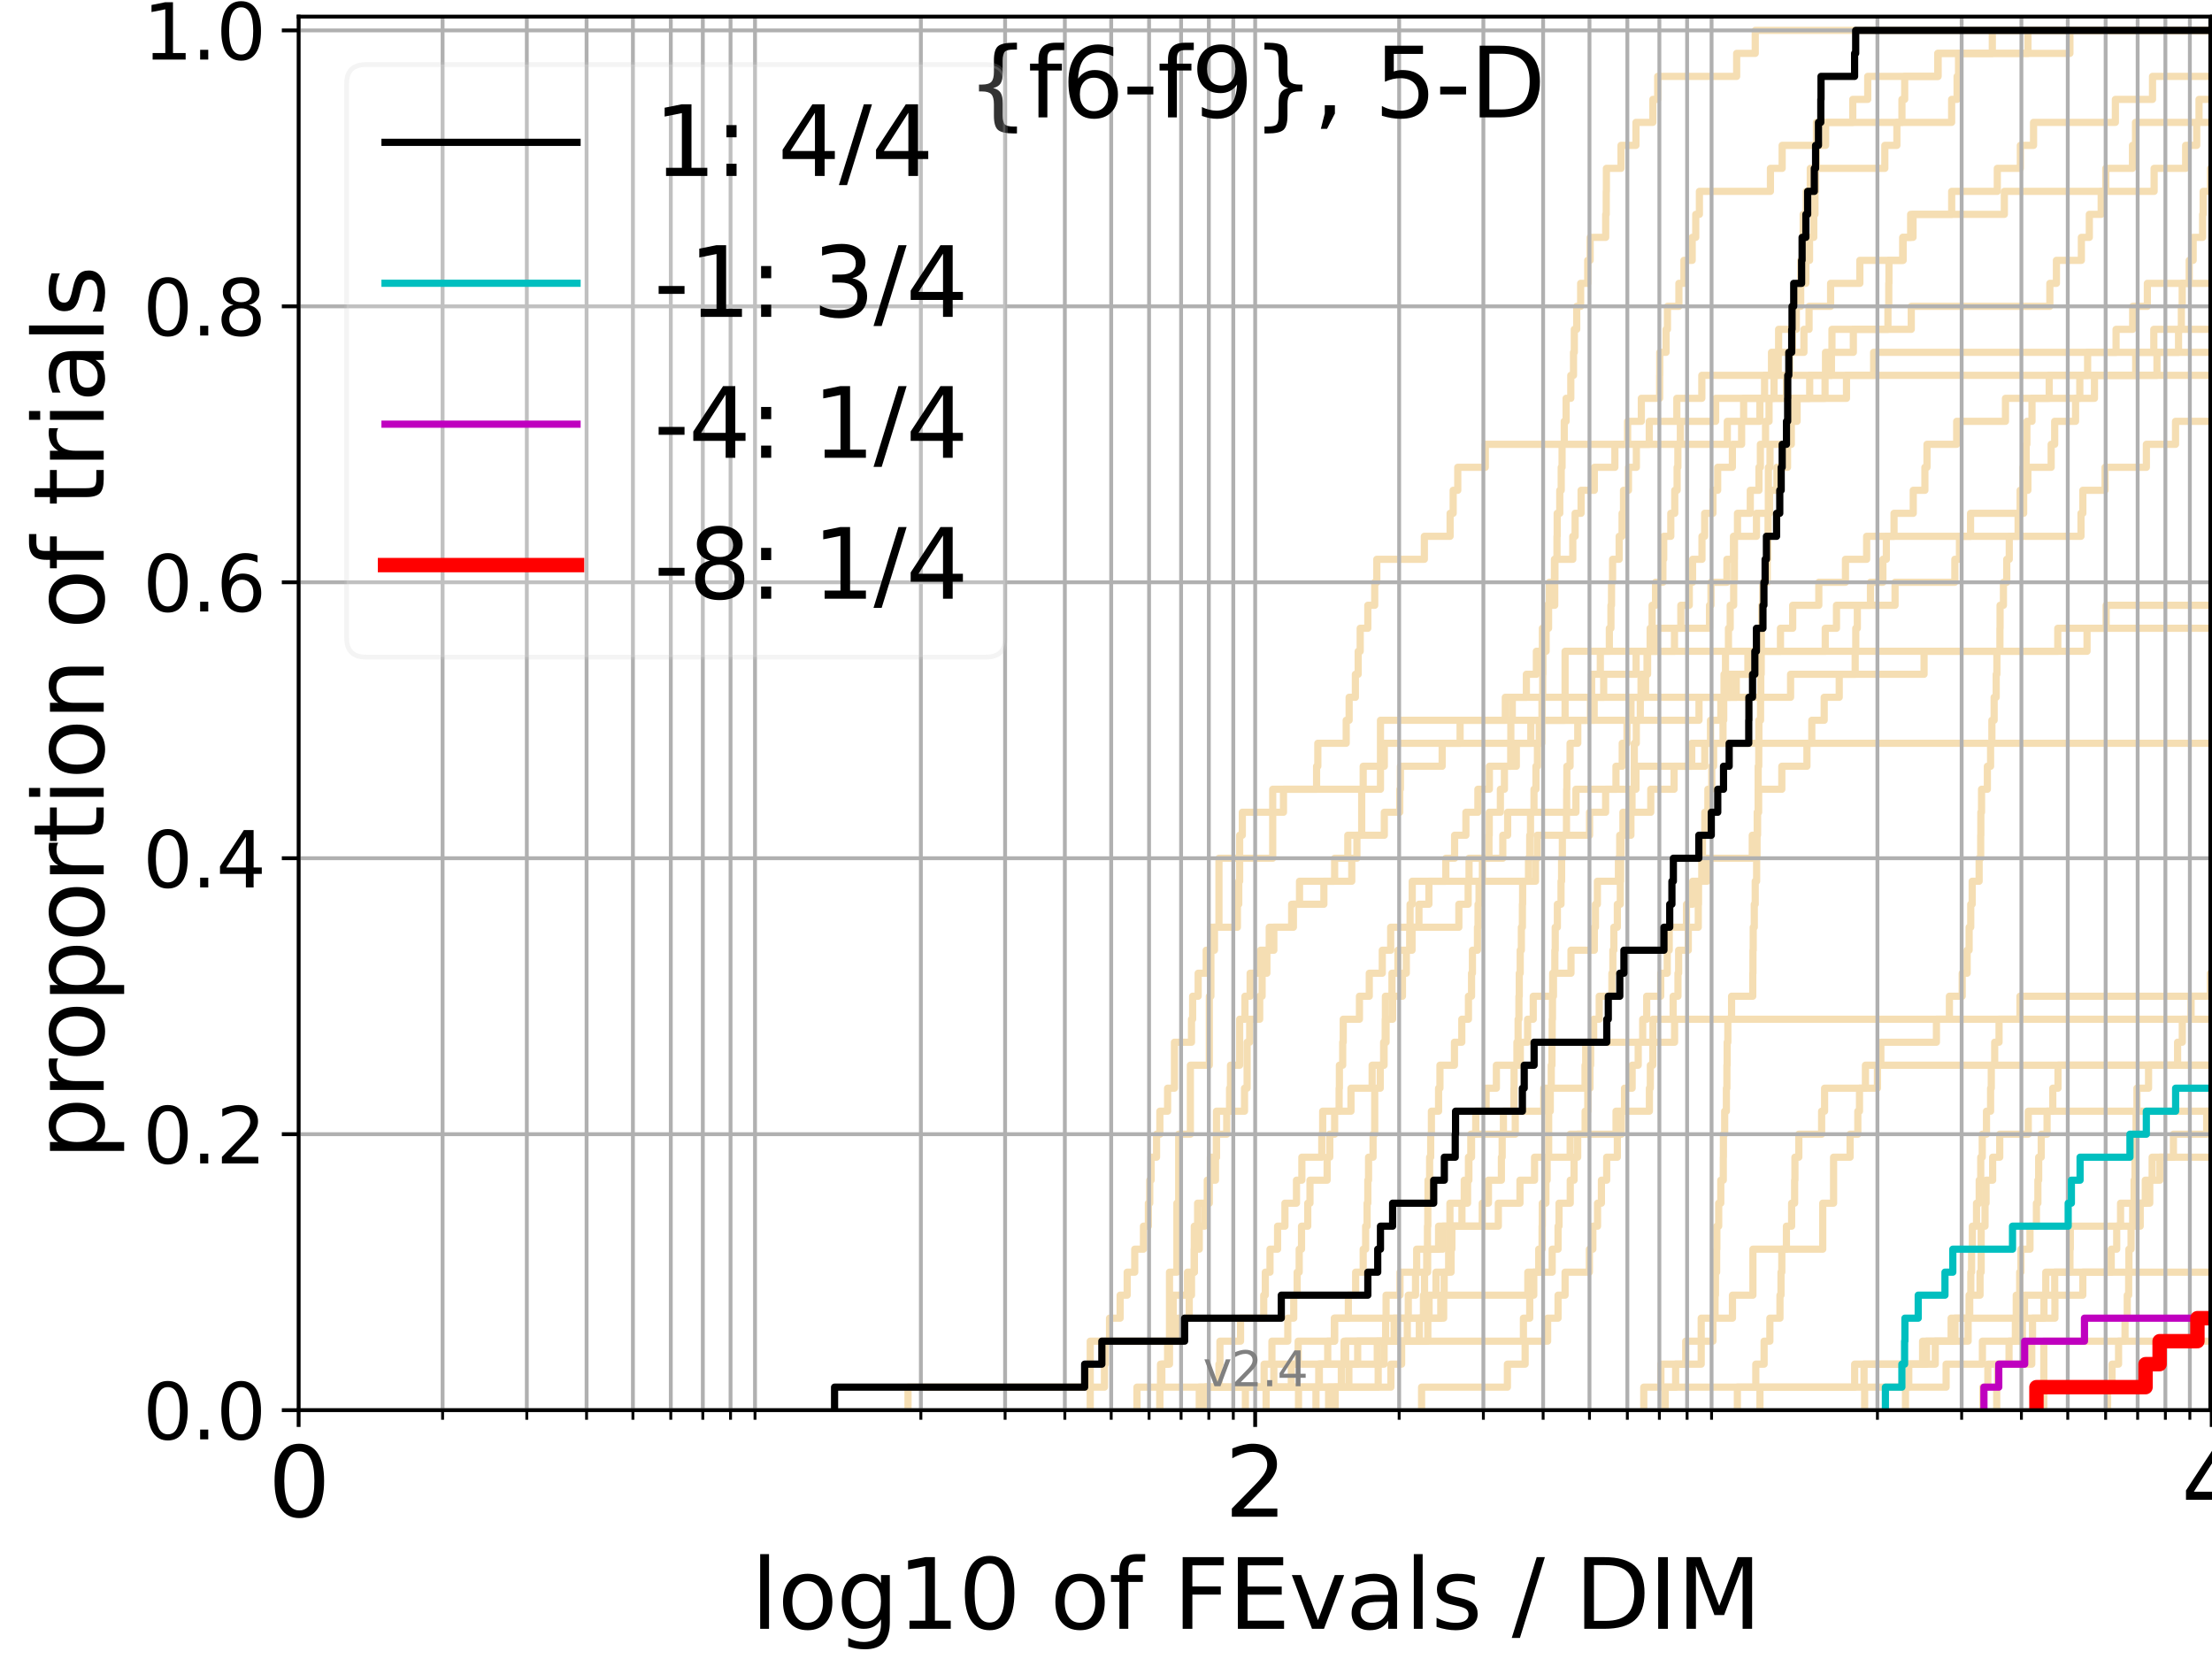 <?xml version="1.0" encoding="utf-8" standalone="no"?>
<!DOCTYPE svg PUBLIC "-//W3C//DTD SVG 1.1//EN"
  "http://www.w3.org/Graphics/SVG/1.1/DTD/svg11.dtd">
<svg height="345.6pt" version="1.1" viewBox="0 0 460.8 345.6" width="460.8pt" xmlns="http://www.w3.org/2000/svg" xmlns:xlink="http://www.w3.org/1999/xlink">
 <defs>
  <style type="text/css">*{stroke-linecap:butt;stroke-linejoin:round;}</style>
 </defs>
 <g id="figure_1">
  <g id="patch_1">
   <path d="M 0 345.6 
L 460.8 345.6 
L 460.8 0 
L 0 0 
z
" style="fill:#ffffff;"/>
  </g>
  <g id="axes_1">
   <g id="patch_2">
    <path d="M 62.208 293.76 
L 460.8 293.76 
L 460.8 3.456 
L 62.208 3.456 
z
" style="fill:#ffffff;"/>
   </g>
   <g id="line2d_1">
    <path clip-path="url(#pcf62c7e563)" d="M 274.14 293.76 
L 274.14 288.97 
L 274.845 288.97 
L 274.845 284.179 
L 276.588 284.179 
L 276.588 279.389 
L 277.97 279.389 
L 277.97 274.598 
L 280.884 274.598 
L 280.884 269.808 
L 282.405 269.808 
L 282.405 265.017 
L 283.976 265.017 
L 283.976 260.227 
L 284.488 260.227 
L 284.488 255.436 
L 284.792 255.436 
L 284.792 250.646 
L 284.943 250.646 
L 284.943 245.855 
L 285.094 245.855 
L 285.094 241.065 
L 286.036 241.065 
L 286.036 236.274 
L 286.378 236.274 
L 286.378 231.484 
L 286.378 231.484 
L 286.378 226.693 
L 287.531 226.693 
L 287.531 221.903 
L 288.329 221.903 
L 288.329 217.112 
L 288.561 217.112 
L 288.561 212.322 
L 288.607 212.322 
L 288.607 207.531 
L 289.972 207.531 
L 289.972 202.741 
L 291.209 202.741 
L 291.209 197.95 
L 293.663 197.95 
L 293.663 193.16 
L 303.907 193.16 
L 303.907 188.369 
L 305.843 188.369 
L 305.843 183.579 
L 306.029 183.579 
L 306.029 178.788 
L 313.059 178.788 
L 313.059 173.998 
L 314.072 173.998 
L 314.072 169.207 
L 328.293 169.207 
L 328.293 164.417 
L 340.801 164.417 
L 340.801 159.626 
L 355.134 159.626 
L 355.134 154.836 
L 355.134 154.836 
L 355.134 154.836 
L 460.8 154.836 
" style="fill:none;stroke:#f5deb3;stroke-linecap:square;stroke-width:1.5;"/>
   </g>
   <g id="line2d_2">
    <path clip-path="url(#pcf62c7e563)" d="M 425.766 293.76 
L 425.766 279.389 
L 461.8 279.389 
" style="fill:none;stroke:#f5deb3;stroke-linecap:square;stroke-width:1.5;"/>
   </g>
   <g id="line2d_3">
    <path clip-path="url(#pcf62c7e563)" d="M 189.158 293.76 
L 189.158 288.97 
L 230.076 288.97 
L 230.076 284.179 
L 230.255 284.179 
L 230.255 279.389 
L 231.136 279.389 
L 231.136 274.598 
L 233.347 274.598 
L 233.347 269.808 
L 234.814 269.808 
L 234.814 265.017 
L 236.387 265.017 
L 236.387 260.227 
L 238.203 260.227 
L 238.203 255.436 
L 239.228 255.436 
L 239.228 250.646 
L 239.517 250.646 
L 239.517 245.855 
L 239.803 245.855 
L 239.803 241.065 
L 240.931 241.065 
L 240.931 236.274 
L 241.621 236.274 
L 241.621 231.484 
L 243.234 231.484 
L 243.234 226.693 
L 244.661 226.693 
L 244.661 221.903 
L 244.661 221.903 
L 244.661 217.112 
L 248.213 217.112 
L 248.213 212.322 
L 248.447 212.322 
L 248.447 207.531 
L 249.601 207.531 
L 249.601 202.741 
L 251.276 202.741 
L 251.276 197.95 
L 252.995 197.95 
L 252.995 193.16 
L 257.774 193.16 
L 257.774 188.369 
L 258.056 188.369 
L 258.056 183.579 
L 258.243 183.579 
L 258.243 178.788 
L 258.243 178.788 
L 258.243 173.998 
L 258.799 173.998 
L 258.799 169.207 
L 267.373 169.207 
L 267.373 164.417 
L 274.269 164.417 
L 274.269 159.626 
L 274.526 159.626 
L 274.526 154.836 
L 280.44 154.836 
L 280.44 150.045 
L 281.05 150.045 
L 281.05 145.255 
L 282.351 145.255 
L 282.351 140.464 
L 282.935 140.464 
L 282.935 135.674 
L 283.354 135.674 
L 283.354 130.883 
L 284.943 130.883 
L 284.943 126.093 
L 286.378 126.093 
L 286.378 121.302 
L 286.814 121.302 
L 286.814 116.512 
L 296.719 116.512 
L 296.719 111.721 
L 302.083 111.721 
L 302.083 106.931 
L 302.722 106.931 
L 302.722 102.14 
L 303.679 102.14 
L 303.679 97.35 
L 309.416 97.35 
L 309.416 92.559 
L 343.574 92.559 
L 343.574 87.769 
L 349.315 87.769 
L 349.315 82.978 
L 354.524 82.978 
L 354.524 78.188 
L 381.523 78.188 
L 381.523 73.397 
L 381.631 73.397 
L 381.631 68.607 
L 398.151 68.607 
L 398.151 63.816 
L 427.021 63.816 
L 427.021 59.026 
L 428.392 59.026 
L 428.392 54.235 
L 433.584 54.235 
L 433.584 49.445 
L 435.244 49.445 
L 435.244 44.654 
L 437.717 44.654 
L 437.717 39.864 
L 438.673 39.864 
L 438.673 35.073 
L 444.233 35.073 
L 444.233 30.283 
L 444.865 30.283 
L 444.865 25.492 
L 444.865 25.492 
L 444.865 25.492 
L 460.8 25.492 
" style="fill:none;stroke:#f5deb3;stroke-linecap:square;stroke-width:1.5;"/>
   </g>
   <g id="line2d_4">
    <path clip-path="url(#pcf62c7e563)" d="M 241.621 293.76 
L 241.621 288.97 
L 287.102 288.97 
L 287.102 284.179 
L 288.329 284.179 
L 288.329 279.389 
L 295.672 279.389 
L 295.672 274.598 
L 296.527 274.598 
L 296.527 269.808 
L 296.758 269.808 
L 296.758 265.017 
L 297.215 265.017 
L 297.215 260.227 
L 297.366 260.227 
L 297.366 255.436 
L 297.441 255.436 
L 297.441 250.646 
L 297.479 250.646 
L 297.479 245.855 
L 297.817 245.855 
L 297.817 241.065 
L 298.04 241.065 
L 298.04 236.274 
L 298.189 236.274 
L 298.189 231.484 
L 299.682 231.484 
L 299.682 226.693 
L 299.967 226.693 
L 299.967 221.903 
L 302.988 221.903 
L 302.988 217.112 
L 304.519 217.112 
L 304.519 212.322 
L 305.905 212.322 
L 305.905 207.531 
L 306.551 207.531 
L 306.551 202.741 
L 306.734 202.741 
L 306.734 197.95 
L 307.785 197.95 
L 307.785 193.16 
L 307.904 193.16 
L 307.904 188.369 
L 308.11 188.369 
L 308.11 183.579 
L 308.811 183.579 
L 308.811 178.788 
L 310.181 178.788 
L 310.181 173.998 
L 310.237 173.998 
L 310.237 169.207 
L 312.557 169.207 
L 312.557 164.417 
L 313.399 164.417 
L 313.399 159.626 
L 314.709 159.626 
L 314.709 154.836 
L 314.734 154.836 
L 314.734 150.045 
L 315.036 150.045 
L 315.036 145.255 
L 317.972 145.255 
L 317.972 140.464 
L 320.055 140.464 
L 320.055 135.674 
L 321.31 135.674 
L 321.31 130.883 
L 322.594 130.883 
L 322.594 126.093 
L 323.881 126.093 
L 323.881 121.302 
L 323.922 121.302 
L 323.922 116.512 
L 327.641 116.512 
L 327.641 111.721 
L 328.126 111.721 
L 328.126 106.931 
L 329.369 106.931 
L 329.369 102.14 
L 332.127 102.14 
L 332.127 97.35 
L 336.406 97.35 
L 336.406 92.559 
L 339.064 92.559 
L 339.064 87.769 
L 341.921 87.769 
L 341.921 82.978 
L 345.739 82.978 
L 345.739 78.188 
L 345.763 78.188 
L 345.763 73.397 
L 347.076 73.397 
L 347.076 68.607 
L 347.362 68.607 
L 347.362 63.816 
L 349.745 63.816 
L 349.745 59.026 
L 350.79 59.026 
L 350.79 54.235 
L 352.513 54.235 
L 352.513 49.445 
L 353.256 49.445 
L 353.256 44.654 
L 354.017 44.654 
L 354.017 39.864 
L 368.812 39.864 
L 368.812 35.073 
L 371.255 35.073 
L 371.255 30.283 
L 380.313 30.283 
L 380.313 25.492 
L 385.964 25.492 
L 385.964 20.702 
L 389.084 20.702 
L 389.084 15.911 
L 403.741 15.911 
L 403.741 11.121 
L 415.035 11.121 
L 415.035 6.33 
L 415.035 6.33 
L 415.035 6.33 
L 460.8 6.33 
" style="fill:none;stroke:#f5deb3;stroke-linecap:square;stroke-width:1.5;"/>
   </g>
   <g id="line2d_5"/>
   <g id="line2d_6"/>
   <g id="line2d_7">
    <path clip-path="url(#pcf62c7e563)" d="M 278.147 293.76 
L 278.147 288.97 
L 280.995 288.97 
L 280.995 284.179 
L 282.829 284.179 
L 282.829 279.389 
L 317.357 279.389 
L 317.357 274.598 
L 318.669 274.598 
L 318.669 269.808 
L 319.515 269.808 
L 319.515 265.017 
L 320.544 265.017 
L 320.544 260.227 
L 321.245 260.227 
L 321.245 255.436 
L 321.289 255.436 
L 321.289 250.646 
L 322.042 250.646 
L 322.042 245.855 
L 322.298 245.855 
L 322.298 241.065 
L 322.615 241.065 
L 322.615 236.274 
L 322.615 236.274 
L 322.615 231.484 
L 322.951 231.484 
L 322.951 226.693 
L 323.159 226.693 
L 323.159 221.903 
L 323.305 221.903 
L 323.305 217.112 
L 323.346 217.112 
L 323.346 212.322 
L 323.408 212.322 
L 323.408 207.531 
L 323.614 207.531 
L 323.614 202.741 
L 323.902 202.741 
L 323.902 197.95 
L 323.983 197.95 
L 323.983 193.16 
L 324.43 193.16 
L 324.43 188.369 
L 325.191 188.369 
L 325.191 183.579 
L 325.31 183.579 
L 325.31 178.788 
L 325.468 178.788 
L 325.468 173.998 
L 326.327 173.998 
L 326.327 169.207 
L 326.366 169.207 
L 326.366 164.417 
L 326.404 164.417 
L 326.404 159.626 
L 327.075 159.626 
L 327.075 154.836 
L 328.679 154.836 
L 328.679 150.045 
L 331.325 150.045 
L 331.325 145.255 
L 331.565 145.255 
L 331.565 140.464 
L 333.377 140.464 
L 333.377 135.674 
L 335.257 135.674 
L 335.257 130.883 
L 335.587 130.883 
L 335.587 126.093 
L 335.711 126.093 
L 335.711 121.302 
L 335.929 121.302 
L 335.929 116.512 
L 337.3 116.512 
L 337.3 111.721 
L 337.911 111.721 
L 337.911 106.931 
L 338.206 106.931 
L 338.206 102.14 
L 339.237 102.14 
L 339.237 97.35 
L 340.884 97.35 
L 340.884 92.559 
L 359.828 92.559 
L 359.828 87.769 
L 363.23 87.769 
L 363.23 82.978 
L 367.592 82.978 
L 367.592 78.188 
L 369.036 78.188 
L 369.036 73.397 
L 375.793 73.397 
L 375.793 68.607 
L 376.859 68.607 
L 376.859 63.816 
L 381.35 63.816 
L 381.35 59.026 
L 387.439 59.026 
L 387.439 54.235 
L 396.457 54.235 
L 396.457 49.445 
L 398.019 49.445 
L 398.019 44.654 
L 406.571 44.654 
L 406.571 39.864 
L 416.076 39.864 
L 416.076 35.073 
L 420.877 35.073 
L 420.877 30.283 
L 423.624 30.283 
L 423.624 25.492 
L 440.672 25.492 
L 440.672 20.702 
L 448.408 20.702 
L 448.408 15.911 
L 461.8 15.911 
" style="fill:none;stroke:#f5deb3;stroke-linecap:square;stroke-width:1.5;"/>
   </g>
   <g id="line2d_8">
    <path clip-path="url(#pcf62c7e563)" d="M 415.954 293.76 
L 415.954 288.97 
L 416.139 288.97 
L 416.139 284.179 
L 418.518 284.179 
L 418.518 279.389 
L 419.843 279.389 
L 419.843 274.598 
L 420.021 274.598 
L 420.021 269.808 
L 420.738 269.808 
L 420.738 265.017 
L 420.994 265.017 
L 420.994 260.227 
L 422.883 260.227 
L 422.883 255.436 
L 424.224 255.436 
L 424.224 250.646 
L 424.53 250.646 
L 424.53 245.855 
L 424.692 245.855 
L 424.692 241.065 
L 425.23 241.065 
L 425.23 236.274 
L 426.44 236.274 
L 426.44 231.484 
L 461.8 231.484 
" style="fill:none;stroke:#f5deb3;stroke-linecap:square;stroke-width:1.5;"/>
   </g>
   <g id="line2d_9">
    <path clip-path="url(#pcf62c7e563)" d="M 249.828 293.76 
L 249.828 288.97 
L 269.003 288.97 
L 269.003 284.179 
L 279.991 284.179 
L 279.991 279.389 
L 297.441 279.389 
L 297.441 274.598 
L 300.144 274.598 
L 300.144 269.808 
L 300.847 269.808 
L 300.847 265.017 
L 301.778 265.017 
L 301.778 260.227 
L 301.948 260.227 
L 301.948 255.436 
L 308.783 255.436 
L 308.783 250.646 
L 310.068 250.646 
L 310.068 245.855 
L 312.769 245.855 
L 312.769 241.065 
L 312.928 241.065 
L 312.928 236.274 
L 313.19 236.274 
L 313.19 231.484 
L 315.386 231.484 
L 315.386 226.693 
L 315.411 226.693 
L 315.411 221.903 
L 316.004 221.903 
L 316.004 217.112 
L 316.249 217.112 
L 316.249 212.322 
L 316.42 212.322 
L 316.42 207.531 
L 316.492 207.531 
L 316.492 202.741 
L 316.686 202.741 
L 316.686 197.95 
L 316.927 197.95 
L 316.927 193.16 
L 317.143 193.16 
L 317.143 188.369 
L 317.191 188.369 
L 317.191 183.579 
L 318.415 183.579 
L 318.415 178.788 
L 318.669 178.788 
L 318.669 173.998 
L 318.831 173.998 
L 318.831 169.207 
L 319.56 169.207 
L 319.56 164.417 
L 319.965 164.417 
L 319.965 159.626 
L 320.278 159.626 
L 320.278 154.836 
L 321.18 154.836 
L 321.18 150.045 
L 321.223 150.045 
L 321.223 145.255 
L 321.375 145.255 
L 321.375 140.464 
L 321.419 140.464 
L 321.419 135.674 
L 322.085 135.674 
L 322.085 130.883 
L 322.276 130.883 
L 322.276 126.093 
L 322.762 126.093 
L 322.762 121.302 
L 323.82 121.302 
L 323.82 116.512 
L 324.349 116.512 
L 324.349 111.721 
L 324.39 111.721 
L 324.39 106.931 
L 324.932 106.931 
L 324.932 102.14 
L 325.231 102.14 
L 325.231 97.35 
L 325.409 97.35 
L 325.409 92.559 
L 325.861 92.559 
L 325.861 87.769 
L 326.25 87.769 
L 326.25 82.978 
L 327.227 82.978 
L 327.227 78.188 
L 327.791 78.188 
L 327.791 73.397 
L 327.959 73.397 
L 327.959 68.607 
L 328.459 68.607 
L 328.459 63.816 
L 329.279 63.816 
L 329.279 59.026 
L 330.753 59.026 
L 330.753 54.235 
L 331.256 54.235 
L 331.256 49.445 
L 334.496 49.445 
L 334.496 44.654 
L 334.608 44.654 
L 334.608 39.864 
L 334.64 39.864 
L 334.64 35.073 
L 337.689 35.073 
L 337.689 30.283 
L 340.801 30.283 
L 340.801 25.492 
L 344.321 25.492 
L 344.321 20.702 
L 345.329 20.702 
L 345.329 15.911 
L 361.78 15.911 
L 361.78 11.121 
L 365.65 11.121 
L 365.65 6.33 
L 365.65 6.33 
L 365.65 6.33 
L 460.8 6.33 
" style="fill:none;stroke:#f5deb3;stroke-linecap:square;stroke-width:1.5;"/>
   </g>
   <g id="line2d_10">
    <path clip-path="url(#pcf62c7e563)" d="M 388.435 293.76 
L 388.435 288.97 
L 405.409 288.97 
L 405.409 284.179 
L 412.971 284.179 
L 412.971 279.389 
L 421.288 279.389 
L 421.288 274.598 
L 428.074 274.598 
L 428.074 269.808 
L 433.886 269.808 
L 433.886 265.017 
L 439.805 265.017 
L 439.805 260.227 
L 440.949 260.227 
L 440.949 255.436 
L 441.752 255.436 
L 441.752 250.646 
L 447.834 250.646 
L 447.834 245.855 
L 449.951 245.855 
L 449.951 241.065 
L 461.8 241.065 
" style="fill:none;stroke:#f5deb3;stroke-linecap:square;stroke-width:1.5;"/>
   </g>
   <g id="line2d_11">
    <path clip-path="url(#pcf62c7e563)" d="M 251.276 293.76 
L 251.276 288.97 
L 289.748 288.97 
L 289.748 284.179 
L 291.985 284.179 
L 291.985 279.389 
L 293.166 279.389 
L 293.166 274.598 
L 297.704 274.598 
L 297.704 269.808 
L 299.141 269.808 
L 299.141 265.017 
L 302.286 265.017 
L 302.286 260.227 
L 302.454 260.227 
L 302.454 255.436 
L 304.551 255.436 
L 304.551 250.646 
L 305.028 250.646 
L 305.028 245.855 
L 305.998 245.855 
L 305.998 241.065 
L 306.551 241.065 
L 306.551 236.274 
L 315.659 236.274 
L 315.659 231.484 
L 321.592 231.484 
L 321.592 226.693 
L 330.19 226.693 
L 330.19 221.903 
L 330.332 221.903 
L 330.332 217.112 
L 348.847 217.112 
L 348.847 212.322 
L 461.8 212.322 
" style="fill:none;stroke:#f5deb3;stroke-linecap:square;stroke-width:1.5;"/>
   </g>
   <g id="line2d_12">
    <path clip-path="url(#pcf62c7e563)" d="M 236.848 293.76 
L 236.848 288.97 
L 242.03 288.97 
L 242.03 284.179 
L 243.628 284.179 
L 243.628 279.389 
L 244.405 279.389 
L 244.405 274.598 
L 244.405 274.598 
L 244.405 269.808 
L 247.382 269.808 
L 247.382 265.017 
L 248.797 265.017 
L 248.797 260.227 
L 248.797 260.227 
L 248.797 255.436 
L 249.487 255.436 
L 249.487 250.646 
L 251.495 250.646 
L 251.495 245.855 
L 252.144 245.855 
L 252.144 241.065 
L 253.414 241.065 
L 253.414 236.274 
L 253.414 236.274 
L 253.414 231.484 
L 259.257 231.484 
L 259.257 226.693 
L 259.8 226.693 
L 259.8 221.903 
L 259.8 221.903 
L 259.8 217.112 
L 260.336 217.112 
L 260.336 212.322 
L 262.418 212.322 
L 262.418 207.531 
L 262.923 207.531 
L 262.923 202.741 
L 263.916 202.741 
L 263.916 197.95 
L 265.364 197.95 
L 265.364 193.16 
L 269.438 193.16 
L 269.438 188.369 
L 270.714 188.369 
L 270.714 183.579 
L 278.029 183.579 
L 278.029 178.788 
L 280.774 178.788 
L 280.774 173.998 
L 283.666 173.998 
L 283.666 169.207 
L 283.666 169.207 
L 283.666 164.417 
L 283.976 164.417 
L 283.976 159.626 
L 288.376 159.626 
L 288.376 154.836 
L 320.654 154.836 
L 320.654 150.045 
L 332.093 150.045 
L 332.093 145.255 
L 373.012 145.255 
L 373.012 140.464 
L 400.818 140.464 
L 400.818 135.674 
L 434.77 135.674 
L 434.77 130.883 
L 438.746 130.883 
L 438.746 126.093 
L 461.8 126.093 
" style="fill:none;stroke:#f5deb3;stroke-linecap:square;stroke-width:1.5;"/>
   </g>
   <g id="line2d_13">
    <path clip-path="url(#pcf62c7e563)" d="M 342.43 293.76 
L 342.43 288.97 
L 345.997 288.97 
L 345.997 284.179 
L 354.393 284.179 
L 354.393 279.389 
L 354.393 279.389 
L 354.393 274.598 
L 360.902 274.598 
L 360.902 269.808 
L 365.164 269.808 
L 365.164 265.017 
L 365.164 265.017 
L 365.164 260.227 
L 379.71 260.227 
L 379.71 255.436 
L 379.71 255.436 
L 379.71 250.646 
L 381.969 250.646 
L 381.969 245.855 
L 381.969 245.855 
L 381.969 241.065 
L 385.409 241.065 
L 385.409 236.274 
L 387.018 236.274 
L 387.018 231.484 
L 387.368 231.484 
L 387.368 226.693 
L 391.108 226.693 
L 391.108 221.903 
L 391.108 221.903 
L 391.108 221.903 
L 460.8 221.903 
" style="fill:none;stroke:#f5deb3;stroke-linecap:square;stroke-width:1.5;"/>
   </g>
   <g id="line2d_14">
    <path clip-path="url(#pcf62c7e563)" d="M 270.504 293.76 
L 270.504 288.97 
L 274.718 288.97 
L 274.718 284.179 
L 286.91 284.179 
L 286.91 279.389 
L 290.418 279.389 
L 290.418 274.598 
L 293.374 274.598 
L 293.374 269.808 
L 294.879 269.808 
L 294.879 265.017 
L 297.404 265.017 
L 297.404 260.227 
L 300.567 260.227 
L 300.567 255.436 
L 302.049 255.436 
L 302.049 250.646 
L 305.718 250.646 
L 305.718 245.855 
L 305.905 245.855 
L 305.905 241.065 
L 306.398 241.065 
L 306.398 236.274 
L 307.427 236.274 
L 307.427 231.484 
L 309.587 231.484 
L 309.587 226.693 
L 311.725 226.693 
L 311.725 221.903 
L 316.71 221.903 
L 316.71 217.112 
L 318.229 217.112 
L 318.229 212.322 
L 319.402 212.322 
L 319.402 207.531 
L 323.449 207.531 
L 323.449 202.741 
L 327.264 202.741 
L 327.264 197.95 
L 332.127 197.95 
L 332.127 193.16 
L 332.363 193.16 
L 332.363 188.369 
L 332.765 188.369 
L 332.765 183.579 
L 337.15 183.579 
L 337.15 178.788 
L 337.42 178.788 
L 337.42 173.998 
L 338.088 173.998 
L 338.088 169.207 
L 343.885 169.207 
L 343.885 164.417 
L 348.743 164.417 
L 348.743 159.626 
L 352.418 159.626 
L 352.418 154.836 
L 356.33 154.836 
L 356.33 150.045 
L 358.479 150.045 
L 358.479 145.255 
L 361.695 145.255 
L 361.695 140.464 
L 364.119 140.464 
L 364.119 135.674 
L 370.904 135.674 
L 370.904 130.883 
L 373.45 130.883 
L 373.45 126.093 
L 378.891 126.093 
L 378.891 121.302 
L 384.441 121.302 
L 384.441 116.512 
L 388.857 116.512 
L 388.857 111.721 
L 433.506 111.721 
L 433.506 106.931 
L 433.892 106.931 
L 433.892 102.14 
L 438.522 102.14 
L 438.522 97.35 
L 447.128 97.35 
L 447.128 92.559 
L 453.203 92.559 
L 453.203 87.769 
L 453.203 87.769 
L 453.203 87.769 
L 460.8 87.769 
" style="fill:none;stroke:#f5deb3;stroke-linecap:square;stroke-width:1.5;"/>
   </g>
   <g id="line2d_15">
    <path clip-path="url(#pcf62c7e563)" style="fill:none;stroke:#f5deb3;stroke-linecap:square;stroke-width:1.5;"/>
   </g>
   <g id="line2d_16">
    <path clip-path="url(#pcf62c7e563)" d="M 413.068 293.76 
L 413.068 288.97 
L 414.105 288.97 
L 414.105 284.179 
L 423.253 284.179 
L 423.253 279.389 
L 423.411 279.389 
L 423.411 274.598 
L 425.797 274.598 
L 425.797 269.808 
L 426.172 269.808 
L 426.172 265.017 
L 431.208 265.017 
L 431.208 260.227 
L 431.285 260.227 
L 431.285 255.436 
L 445.847 255.436 
L 445.847 250.646 
L 446.898 250.646 
L 446.898 245.855 
L 448.332 245.855 
L 448.332 241.065 
L 452.765 241.065 
L 452.765 236.274 
L 459.693 236.274 
L 459.693 231.484 
L 461.8 231.484 
" style="fill:none;stroke:#f5deb3;stroke-linecap:square;stroke-width:1.5;"/>
   </g>
   <g id="line2d_17">
    <path clip-path="url(#pcf62c7e563)" d="M 346.8 293.76 
L 346.8 288.97 
L 365.766 288.97 
L 365.766 284.179 
L 367.495 284.179 
L 367.495 279.389 
L 368.696 279.389 
L 368.696 274.598 
L 370.801 274.598 
L 370.801 269.808 
L 371.015 269.808 
L 371.015 265.017 
L 371.186 265.017 
L 371.186 260.227 
L 372.142 260.227 
L 372.142 255.436 
L 373.229 255.436 
L 373.229 250.646 
L 373.852 250.646 
L 373.852 245.855 
L 373.916 245.855 
L 373.916 241.065 
L 374.726 241.065 
L 374.726 236.274 
L 379.478 236.274 
L 379.478 231.484 
L 380.096 231.484 
L 380.096 226.693 
L 388.605 226.693 
L 388.605 221.903 
L 391.816 221.903 
L 391.816 217.112 
L 403.394 217.112 
L 403.394 212.322 
L 406.096 212.322 
L 406.096 207.531 
L 408.763 207.531 
L 408.763 202.741 
L 409.792 202.741 
L 409.792 197.95 
L 410.203 197.95 
L 410.203 193.16 
L 410.542 193.16 
L 410.542 188.369 
L 410.842 188.369 
L 410.842 183.579 
L 412.29 183.579 
L 412.29 178.788 
L 412.615 178.788 
L 412.615 173.998 
L 412.646 173.998 
L 412.646 169.207 
L 412.791 169.207 
L 412.791 164.417 
L 414.005 164.417 
L 414.005 159.626 
L 414.676 159.626 
L 414.676 154.836 
L 414.946 154.836 
L 414.946 150.045 
L 415.415 150.045 
L 415.415 145.255 
L 415.844 145.255 
L 415.844 140.464 
L 415.988 140.464 
L 415.988 135.674 
L 416.619 135.674 
L 416.619 130.883 
L 416.65 130.883 
L 416.65 126.093 
L 417.354 126.093 
L 417.354 121.302 
L 418.04 121.302 
L 418.04 116.512 
L 418.566 116.512 
L 418.566 111.721 
L 420.405 111.721 
L 420.405 106.931 
L 420.829 106.931 
L 420.829 102.14 
L 421.445 102.14 
L 421.445 97.35 
L 422.089 97.35 
L 422.089 92.559 
L 422.236 92.559 
L 422.236 87.769 
L 423.302 87.769 
L 423.302 82.978 
L 426.887 82.978 
L 426.887 78.188 
L 449.337 78.188 
L 449.337 73.397 
L 453.829 73.397 
L 453.829 68.607 
L 454.415 68.607 
L 454.415 63.816 
L 454.592 63.816 
L 454.592 59.026 
L 456.054 59.026 
L 456.054 54.235 
L 456.874 54.235 
L 456.874 49.445 
L 458.845 49.445 
L 458.845 44.654 
L 458.96 44.654 
L 458.96 39.864 
L 460.51 39.864 
L 460.51 35.073 
L 461.006 35.073 
L 461.006 30.283 
L 461.8 30.283 
" style="fill:none;stroke:#f5deb3;stroke-linecap:square;stroke-width:1.5;"/>
   </g>
   <g id="line2d_18">
    <path clip-path="url(#pcf62c7e563)" d="M 241.621 293.76 
L 241.621 288.97 
L 241.758 288.97 
L 241.758 284.179 
L 243.234 284.179 
L 243.234 279.389 
L 245.42 279.389 
L 245.42 274.598 
L 247.74 274.598 
L 247.74 269.808 
L 248.213 269.808 
L 248.213 265.017 
L 248.797 265.017 
L 248.797 260.227 
L 249.828 260.227 
L 249.828 255.436 
L 250.947 255.436 
L 250.947 250.646 
L 251.929 250.646 
L 251.929 245.855 
L 253.205 245.855 
L 253.205 241.065 
L 253.414 241.065 
L 253.414 236.274 
L 255.55 236.274 
L 255.55 231.484 
L 256.141 231.484 
L 256.141 226.693 
L 256.336 226.693 
L 256.336 221.903 
L 258.243 221.903 
L 258.243 217.112 
L 258.243 217.112 
L 258.243 212.322 
L 259.348 212.322 
L 259.348 207.531 
L 260.425 207.531 
L 260.425 202.741 
L 262.587 202.741 
L 262.587 197.95 
L 264.404 197.95 
L 264.404 193.16 
L 269.076 193.16 
L 269.076 188.369 
L 275.788 188.369 
L 275.788 183.579 
L 281.597 183.579 
L 281.597 178.788 
L 282.671 178.788 
L 282.671 173.998 
L 288.376 173.998 
L 288.376 169.207 
L 291.599 169.207 
L 291.599 164.417 
L 291.728 164.417 
L 291.728 159.626 
L 300.427 159.626 
L 300.427 154.836 
L 304.165 154.836 
L 304.165 150.045 
L 313.582 150.045 
L 313.582 145.255 
L 334.078 145.255 
L 334.078 140.464 
L 340.829 140.464 
L 340.829 135.674 
L 348.824 135.674 
L 348.824 130.883 
L 350.148 130.883 
L 350.148 126.093 
L 351.907 126.093 
L 351.907 121.302 
L 352.597 121.302 
L 352.597 116.512 
L 354.554 116.512 
L 354.554 111.721 
L 355.114 111.721 
L 355.114 106.931 
L 356.839 106.931 
L 356.839 102.14 
L 357.821 102.14 
L 357.821 97.35 
L 360.885 97.35 
L 360.885 92.559 
L 362.808 92.559 
L 362.808 87.769 
L 366.613 87.769 
L 366.613 82.978 
L 384.658 82.978 
L 384.658 78.188 
L 384.658 78.188 
L 384.658 78.188 
L 460.8 78.188 
" style="fill:none;stroke:#f5deb3;stroke-linecap:square;stroke-width:1.5;"/>
   </g>
   <g id="line2d_19">
    <path clip-path="url(#pcf62c7e563)" d="M 396.947 293.76 
L 396.947 288.97 
L 397.634 288.97 
L 397.634 284.179 
L 401.333 284.179 
L 401.333 279.389 
L 406.456 279.389 
L 406.456 274.598 
L 410.195 274.598 
L 410.195 269.808 
L 412.477 269.808 
L 412.477 265.017 
L 412.714 265.017 
L 412.717 255.436 
L 413.516 255.436 
L 413.516 250.646 
L 413.732 250.646 
L 413.732 245.855 
L 415.105 245.855 
L 415.105 241.065 
L 416.583 241.065 
L 416.583 236.274 
L 422.524 236.274 
L 422.524 231.484 
L 427.632 231.484 
L 427.632 226.693 
L 428.721 226.693 
L 428.721 221.903 
L 453.632 221.903 
L 453.632 217.112 
L 454.612 217.112 
L 454.612 212.322 
L 456.444 212.322 
L 456.444 207.531 
L 460.482 207.531 
L 460.482 202.741 
L 461.8 202.741 
L 461.8 202.741 
" style="fill:none;stroke:#f5deb3;stroke-linecap:square;stroke-width:1.5;"/>
   </g>
   <g id="line2d_20">
    <path clip-path="url(#pcf62c7e563)" d="M 259.439 293.76 
L 259.439 288.97 
L 263.34 288.97 
L 263.34 284.179 
L 264.966 284.179 
L 264.966 279.389 
L 268.27 279.389 
L 268.27 274.598 
L 269.509 274.598 
L 269.509 269.808 
L 270.222 269.808 
L 270.222 265.017 
L 270.645 265.017 
L 270.645 260.227 
L 271.132 260.227 
L 271.132 255.436 
L 272.428 255.436 
L 272.428 250.646 
L 272.895 250.646 
L 272.895 245.855 
L 276.466 245.855 
L 276.466 241.065 
L 277.014 241.065 
L 277.014 236.274 
L 278.029 236.274 
L 278.029 231.484 
L 278.963 231.484 
L 278.963 226.693 
L 279.021 226.693 
L 279.021 221.903 
L 279.708 221.903 
L 279.708 217.112 
L 279.821 217.112 
L 279.821 212.322 
L 283.198 212.322 
L 283.198 207.531 
L 285.244 207.531 
L 285.244 202.741 
L 287.955 202.741 
L 287.955 197.95 
L 289.703 197.95 
L 289.703 193.16 
L 293.745 193.16 
L 293.745 188.369 
L 294.194 188.369 
L 294.194 183.579 
L 301.194 183.579 
L 301.194 178.788 
L 303.021 178.788 
L 303.021 173.998 
L 305.375 173.998 
L 305.375 169.207 
L 307.874 169.207 
L 307.874 164.417 
L 310.265 164.417 
L 310.265 159.626 
L 315.881 159.626 
L 315.881 154.836 
L 318.9 154.836 
L 318.9 150.045 
L 353.935 150.045 
L 353.935 145.255 
L 360.325 145.255 
L 360.325 140.464 
L 365.665 140.464 
L 365.665 135.674 
L 380.23 135.674 
L 380.23 130.883 
L 382.574 130.883 
L 382.574 126.093 
L 394.777 126.093 
L 394.777 121.302 
L 407.229 121.302 
L 407.229 116.512 
L 408.193 116.512 
L 408.193 111.721 
L 410.503 111.721 
L 410.503 106.931 
L 421.565 106.931 
L 421.565 102.14 
L 422.445 102.14 
L 422.445 97.35 
L 427.296 97.35 
L 427.296 92.559 
L 428.026 92.559 
L 428.026 87.769 
L 432.376 87.769 
L 432.376 82.978 
L 433.26 82.978 
L 433.26 78.188 
L 434.888 78.188 
L 434.888 73.397 
L 440.815 73.397 
L 440.815 68.607 
L 444.275 68.607 
L 444.275 63.816 
L 447.333 63.816 
L 447.333 59.026 
L 461.8 59.026 
" style="fill:none;stroke:#f5deb3;stroke-linecap:square;stroke-width:1.5;"/>
   </g>
   <g id="line2d_21"/>
   <g id="line2d_22">
    <path clip-path="url(#pcf62c7e563)" d="M 251.057 293.76 
L 251.057 288.97 
L 253.932 288.97 
L 253.932 284.179 
L 254.138 284.179 
L 254.138 279.389 
L 258.429 279.389 
L 258.429 274.598 
L 263.257 274.598 
L 263.257 269.808 
L 263.588 269.808 
L 263.588 265.017 
L 264.565 265.017 
L 264.565 260.227 
L 266.148 260.227 
L 266.148 255.436 
L 267.674 255.436 
L 267.674 250.646 
L 270.081 250.646 
L 270.081 245.855 
L 271.201 245.855 
L 271.201 241.065 
L 275.35 241.065 
L 275.35 236.274 
L 275.538 236.274 
L 275.538 231.484 
L 281.433 231.484 
L 281.433 226.693 
L 285.839 226.693 
L 285.839 221.903 
L 288.236 221.903 
L 288.236 217.112 
L 288.746 217.112 
L 288.746 212.322 
L 290.107 212.322 
L 290.107 207.531 
L 292.156 207.531 
L 292.156 202.741 
L 292.958 202.741 
L 292.958 197.95 
L 294.154 197.95 
L 294.154 193.16 
L 295.593 193.16 
L 295.593 188.369 
L 297.667 188.369 
L 297.667 183.579 
L 319.876 183.579 
L 319.876 178.788 
L 320.233 178.788 
L 320.233 173.998 
L 331.135 173.998 
L 331.135 169.207 
L 334.48 169.207 
L 334.48 164.417 
L 336.635 164.417 
L 336.635 159.626 
L 337.941 159.626 
L 337.941 154.836 
L 338.935 154.836 
L 338.935 150.045 
L 339.765 150.045 
L 339.765 145.255 
L 341.853 145.255 
L 341.853 140.464 
L 343.223 140.464 
L 343.223 135.674 
L 345.142 135.674 
L 345.142 130.883 
L 356.126 130.883 
L 356.126 126.093 
L 356.426 126.093 
L 356.426 121.302 
L 359.748 121.302 
L 359.748 116.512 
L 361.11 116.512 
L 361.11 111.721 
L 365.906 111.721 
L 365.906 106.931 
L 368.63 106.931 
L 368.63 102.14 
L 370.159 102.14 
L 370.159 97.35 
L 372.377 97.35 
L 372.377 92.559 
L 373.163 92.559 
L 373.163 87.769 
L 374.371 87.769 
L 374.371 82.978 
L 376.991 82.978 
L 376.991 78.188 
L 390.313 78.188 
L 390.313 73.397 
L 448.678 73.397 
L 448.678 68.607 
L 461.8 68.607 
" style="fill:none;stroke:#f5deb3;stroke-linecap:square;stroke-width:1.5;"/>
   </g>
   <g id="line2d_23">
    <path clip-path="url(#pcf62c7e563)" d="M 366.628 293.76 
L 366.628 288.97 
L 386.361 288.97 
L 386.361 284.179 
L 403.153 284.179 
L 403.153 279.389 
L 409.997 279.389 
L 409.997 274.598 
L 410.326 274.598 
L 410.326 269.808 
L 410.558 269.808 
L 410.558 265.017 
L 410.718 265.017 
L 410.718 260.227 
L 410.874 260.227 
L 410.874 255.436 
L 411.745 255.436 
L 411.745 250.646 
L 412.308 250.646 
L 412.308 245.855 
L 412.625 245.855 
L 412.625 241.065 
L 412.94 241.065 
L 412.94 236.274 
L 413.819 236.274 
L 413.819 231.484 
L 414.678 231.484 
L 414.678 226.693 
L 414.821 226.693 
L 414.821 221.903 
L 415.53 221.903 
L 415.53 217.112 
L 416.439 217.112 
L 416.439 212.322 
L 420.794 212.322 
L 420.794 207.531 
L 461.8 207.531 
" style="fill:none;stroke:#f5deb3;stroke-linecap:square;stroke-width:1.5;"/>
   </g>
   <g id="line2d_24">
    <path clip-path="url(#pcf62c7e563)" d="M 276.771 293.76 
L 276.771 288.97 
L 279.423 288.97 
L 279.423 284.179 
L 280.328 284.179 
L 280.328 279.389 
L 288.653 279.389 
L 288.653 274.598 
L 288.746 274.598 
L 288.746 269.808 
L 291.642 269.808 
L 291.642 265.017 
L 295.119 265.017 
L 295.119 260.227 
L 299.682 260.227 
L 299.682 255.436 
L 312.13 255.436 
L 312.13 250.646 
L 316.638 250.646 
L 316.638 245.855 
L 319.673 245.855 
L 319.673 241.065 
L 327.094 241.065 
L 327.094 236.274 
L 336.65 236.274 
L 336.65 231.484 
L 343.6 231.484 
L 343.6 226.693 
L 343.795 226.693 
L 343.795 221.903 
L 344.308 221.903 
L 344.308 217.112 
L 344.333 217.112 
L 344.333 212.322 
L 348.547 212.322 
L 348.547 207.531 
L 349.553 207.531 
L 349.553 202.741 
L 349.689 202.741 
L 349.689 197.95 
L 351.703 197.95 
L 351.703 193.16 
L 353.782 193.16 
L 353.782 188.369 
L 353.833 188.369 
L 353.833 183.579 
L 354.514 183.579 
L 354.514 178.788 
L 354.655 178.788 
L 354.655 173.998 
L 355.134 173.998 
L 355.134 169.207 
L 355.785 169.207 
L 355.785 164.417 
L 356.59 164.417 
L 356.59 159.626 
L 356.973 159.626 
L 356.973 154.836 
L 358.937 154.836 
L 358.937 150.045 
L 359.082 150.045 
L 359.082 145.255 
L 359.145 145.255 
L 359.145 140.464 
L 359.452 140.464 
L 359.452 135.674 
L 360.068 135.674 
L 360.068 130.883 
L 360.43 130.883 
L 360.43 126.093 
L 361.154 126.093 
L 361.154 121.302 
L 361.3 121.302 
L 361.3 116.512 
L 361.318 116.512 
L 361.318 111.721 
L 361.95 111.721 
L 361.95 106.931 
L 364.617 106.931 
L 364.617 102.14 
L 366.422 102.14 
L 366.422 97.35 
L 366.719 97.35 
L 366.719 92.559 
L 367.793 92.559 
L 367.793 87.769 
L 368.528 87.769 
L 368.528 82.978 
L 369.566 82.978 
L 369.566 78.188 
L 370.439 78.188 
L 370.439 73.397 
L 370.516 73.397 
L 370.516 68.607 
L 374.205 68.607 
L 374.205 63.816 
L 375.116 63.816 
L 375.116 59.026 
L 376.198 59.026 
L 376.198 54.235 
L 376.961 54.235 
L 376.961 49.445 
L 377.84 49.445 
L 377.84 44.654 
L 378.092 44.654 
L 378.092 39.864 
L 378.232 39.864 
L 378.232 35.073 
L 378.389 35.073 
L 378.389 30.283 
L 378.401 30.283 
L 378.401 25.492 
L 406.562 25.492 
L 406.562 20.702 
L 407.697 20.702 
L 407.697 15.911 
L 407.997 15.911 
L 407.997 11.121 
L 431.199 11.121 
L 431.199 6.33 
L 431.199 6.33 
L 431.199 6.33 
L 460.8 6.33 
" style="fill:none;stroke:#f5deb3;stroke-linecap:square;stroke-width:1.5;"/>
   </g>
   <g id="line2d_25">
    <path clip-path="url(#pcf62c7e563)" d="M 439.051 293.76 
L 439.051 288.97 
L 439.973 288.97 
L 439.973 284.179 
L 441.335 284.179 
L 441.335 279.389 
L 442.681 279.389 
L 442.681 274.598 
L 443.148 274.598 
L 443.148 269.808 
L 443.435 269.808 
L 443.435 265.017 
L 443.492 265.017 
L 443.492 260.227 
L 443.941 260.227 
L 443.941 255.436 
L 444.274 255.436 
L 444.274 250.646 
L 444.568 250.646 
L 444.568 245.855 
L 444.757 245.855 
L 444.757 241.065 
L 444.843 241.065 
L 444.843 236.274 
L 444.986 236.274 
L 444.986 231.484 
L 445.163 231.484 
L 445.163 226.693 
L 447.584 226.693 
L 447.584 221.903 
L 461.8 221.903 
" style="fill:none;stroke:#f5deb3;stroke-linecap:square;stroke-width:1.5;"/>
   </g>
   <g id="line2d_26">
    <path clip-path="url(#pcf62c7e563)" d="M 346.896 293.76 
L 346.896 288.97 
L 349.064 288.97 
L 349.064 284.179 
L 351.173 284.179 
L 351.173 279.389 
L 356.839 279.389 
L 356.839 274.598 
L 357.276 274.598 
L 357.276 269.808 
L 357.361 269.808 
L 357.361 265.017 
L 357.606 265.017 
L 357.606 260.227 
L 357.653 260.227 
L 357.653 255.436 
L 358.035 255.436 
L 358.035 250.646 
L 358.47 250.646 
L 358.47 245.855 
L 358.991 245.855 
L 358.991 241.065 
L 359.018 241.065 
L 359.018 236.274 
L 359.281 236.274 
L 359.281 231.484 
L 359.641 231.484 
L 359.641 226.693 
L 359.748 226.693 
L 359.748 221.903 
L 359.801 221.903 
L 359.801 217.112 
L 359.944 217.112 
L 359.944 212.322 
L 360.719 212.322 
L 360.719 207.531 
L 365.132 207.531 
L 365.132 202.741 
L 365.172 202.741 
L 365.172 197.95 
L 365.227 197.95 
L 365.227 193.16 
L 365.447 193.16 
L 365.447 188.369 
L 365.642 188.369 
L 365.642 183.579 
L 365.937 183.579 
L 365.937 178.788 
L 366.022 178.788 
L 366.022 173.998 
L 366.122 173.998 
L 366.122 169.207 
L 366.253 169.207 
L 366.253 164.417 
L 366.261 164.417 
L 366.261 159.626 
L 366.384 159.626 
L 366.384 154.836 
L 366.407 154.836 
L 366.407 150.045 
L 366.757 150.045 
L 366.757 145.255 
L 366.803 145.255 
L 366.803 140.464 
L 366.894 140.464 
L 366.894 135.674 
L 366.924 135.674 
L 366.924 130.883 
L 367.022 130.883 
L 367.022 126.093 
L 367.233 126.093 
L 367.233 121.302 
L 368.148 121.302 
L 368.148 116.512 
L 368.258 116.512 
L 368.258 111.721 
L 368.324 111.721 
L 368.324 106.931 
L 368.375 106.931 
L 368.375 102.14 
L 368.39 102.14 
L 368.39 97.35 
L 368.725 97.35 
L 368.725 92.559 
L 373.052 92.559 
L 373.052 87.769 
L 373.444 87.769 
L 373.444 82.978 
L 380.191 82.978 
L 380.191 78.188 
L 380.286 78.188 
L 380.286 73.397 
L 386.085 73.397 
L 386.085 68.607 
L 393.293 68.607 
L 393.293 63.816 
L 393.465 63.816 
L 393.465 59.026 
L 393.506 59.026 
L 393.506 54.235 
L 396.376 54.235 
L 396.376 49.445 
L 398.518 49.445 
L 398.518 44.654 
L 417.542 44.654 
L 417.542 39.864 
L 448.743 39.864 
L 448.743 35.073 
L 455.31 35.073 
L 455.31 30.283 
L 457.614 30.283 
L 457.614 25.492 
L 458.097 25.492 
L 458.097 20.702 
L 461.8 20.702 
" style="fill:none;stroke:#f5deb3;stroke-linecap:square;stroke-width:1.5;"/>
   </g>
   <g id="line2d_27">
    <path clip-path="url(#pcf62c7e563)" d="M 296.141 293.76 
L 296.141 288.97 
L 314.021 288.97 
L 314.021 284.179 
L 317.713 284.179 
L 317.713 279.389 
L 322.404 279.389 
L 322.404 274.598 
L 324.571 274.598 
L 324.571 269.808 
L 326.036 269.808 
L 326.036 265.017 
L 331.1 265.017 
L 331.1 260.227 
L 331.821 260.227 
L 331.821 255.436 
L 332.798 255.436 
L 332.798 250.646 
L 333.606 250.646 
L 333.606 245.855 
L 334.703 245.855 
L 334.703 241.065 
L 336.924 241.065 
L 336.924 236.274 
L 337.763 236.274 
L 337.763 231.484 
L 338.411 231.484 
L 338.411 226.693 
L 340.005 226.693 
L 340.005 221.903 
L 341.269 221.903 
L 341.269 217.112 
L 342.203 217.112 
L 342.203 212.322 
L 343.039 212.322 
L 343.039 207.531 
L 345.96 207.531 
L 345.96 202.741 
L 347.315 202.741 
L 347.315 197.95 
L 347.729 197.95 
L 347.729 193.16 
L 351.325 193.16 
L 351.325 188.369 
L 352.608 188.369 
L 352.608 183.579 
L 355.618 183.579 
L 355.618 178.788 
L 365.03 178.788 
L 365.03 173.998 
L 366.061 173.998 
L 366.061 169.207 
L 366.353 169.207 
L 366.353 164.417 
L 371.186 164.417 
L 371.186 159.626 
L 376.417 159.626 
L 376.417 154.836 
L 377.432 154.836 
L 377.432 150.045 
L 380.013 150.045 
L 380.013 145.255 
L 383.145 145.255 
L 383.145 140.464 
L 386.467 140.464 
L 386.467 135.674 
L 386.592 135.674 
L 386.592 130.883 
L 386.918 130.883 
L 386.918 126.093 
L 389.651 126.093 
L 389.651 121.302 
L 392.239 121.302 
L 392.239 116.512 
L 392.958 116.512 
L 392.958 111.721 
L 394.562 111.721 
L 394.562 106.931 
L 398.565 106.931 
L 398.565 102.14 
L 400.99 102.14 
L 400.99 97.35 
L 401.429 97.35 
L 401.429 92.559 
L 407.615 92.559 
L 407.615 87.769 
L 417.777 87.769 
L 417.777 82.978 
L 436.315 82.978 
L 436.315 78.188 
L 444.899 78.188 
L 444.899 73.397 
L 461.8 73.397 
" style="fill:none;stroke:#f5deb3;stroke-linecap:square;stroke-width:1.5;"/>
   </g>
   <g id="line2d_28">
    <path clip-path="url(#pcf62c7e563)" d="M 263.752 293.76 
L 263.752 288.97 
L 265.364 288.97 
L 265.364 284.179 
L 270.434 284.179 
L 270.434 279.389 
L 278.029 279.389 
L 278.029 274.598 
L 300.742 274.598 
L 300.742 269.808 
L 318.275 269.808 
L 318.275 265.017 
L 323.346 265.017 
L 323.346 260.227 
L 324.571 260.227 
L 324.571 255.436 
L 324.772 255.436 
L 324.772 250.646 
L 327.113 250.646 
L 327.113 245.855 
L 327.903 245.855 
L 327.903 241.065 
L 328.661 241.065 
L 328.661 236.274 
L 330.208 236.274 
L 330.208 231.484 
L 330.77 231.484 
L 330.77 226.693 
L 331.221 226.693 
L 331.221 221.903 
L 331.359 221.903 
L 331.359 217.112 
L 331.991 217.112 
L 331.991 212.322 
L 333.146 212.322 
L 333.146 207.531 
L 335.789 207.531 
L 335.789 202.741 
L 335.99 202.741 
L 335.99 197.95 
L 336.191 197.95 
L 336.191 193.16 
L 336.924 193.16 
L 336.924 188.369 
L 337.54 188.369 
L 337.54 183.579 
L 337.614 183.579 
L 337.614 178.788 
L 337.704 178.788 
L 337.704 173.998 
L 339.75 173.998 
L 339.75 169.207 
L 339.977 169.207 
L 339.977 164.417 
L 340.44 164.417 
L 340.44 159.626 
L 340.454 159.626 
L 340.454 154.836 
L 340.87 154.836 
L 340.87 150.045 
L 341.705 150.045 
L 341.705 145.255 
L 342.802 145.255 
L 342.802 140.464 
L 343.105 140.464 
L 343.105 135.674 
L 343.756 135.674 
L 343.756 130.883 
L 344.167 130.883 
L 344.167 126.093 
L 344.878 126.093 
L 344.878 121.302 
L 346.412 121.302 
L 346.412 116.512 
L 346.582 116.512 
L 346.582 111.721 
L 348.058 111.721 
L 348.058 106.931 
L 348.881 106.931 
L 348.881 102.14 
L 349.372 102.14 
L 349.372 97.35 
L 349.531 97.35 
L 349.531 92.559 
L 350.048 92.559 
L 350.048 87.769 
L 357.399 87.769 
L 357.399 82.978 
L 372.149 82.978 
L 372.149 78.188 
L 372.815 78.188 
L 372.815 73.397 
L 373.398 73.397 
L 373.398 68.607 
L 373.535 68.607 
L 373.535 63.816 
L 374.396 63.816 
L 374.396 59.026 
L 375.147 59.026 
L 375.147 54.235 
L 375.509 54.235 
L 375.509 49.445 
L 375.633 49.445 
L 375.633 44.654 
L 376.29 44.654 
L 376.29 39.864 
L 377.117 39.864 
L 377.117 35.073 
L 392.642 35.073 
L 392.642 30.283 
L 395.157 30.283 
L 395.157 25.492 
L 396.211 25.492 
L 396.211 20.702 
L 396.781 20.702 
L 396.781 15.911 
L 403.67 15.911 
L 403.67 11.121 
L 422.459 11.121 
L 422.459 6.33 
L 422.459 6.33 
L 422.459 6.33 
L 460.8 6.33 
" style="fill:none;stroke:#f5deb3;stroke-linecap:square;stroke-width:1.5;"/>
   </g>
   <g id="line2d_29">
    <path clip-path="url(#pcf62c7e563)" d="M 227.116 293.76 
L 227.116 288.97 
L 227.116 288.97 
L 227.116 284.179 
L 227.116 284.179 
L 227.116 279.389 
L 243.628 279.389 
L 243.628 274.598 
L 243.628 274.598 
L 243.628 269.808 
L 243.628 269.808 
L 243.628 265.017 
L 245.169 265.017 
L 245.169 260.227 
L 245.169 260.227 
L 245.169 255.436 
L 245.169 255.436 
L 245.169 250.646 
L 245.545 250.646 
L 245.545 245.855 
L 245.545 245.855 
L 245.545 241.065 
L 245.545 241.065 
L 245.545 236.274 
L 247.977 236.274 
L 247.977 231.484 
L 247.977 231.484 
L 247.977 226.693 
L 247.977 226.693 
L 247.977 221.903 
L 251.929 221.903 
L 251.929 217.112 
L 251.929 217.112 
L 251.929 212.322 
L 251.929 212.322 
L 251.929 207.531 
L 252.251 207.531 
L 252.251 202.741 
L 252.251 202.741 
L 252.251 197.95 
L 252.251 197.95 
L 252.251 193.16 
L 253.932 193.16 
L 253.932 188.369 
L 253.932 188.369 
L 253.932 183.579 
L 253.932 183.579 
L 253.932 178.788 
L 265.126 178.788 
L 265.126 173.998 
L 265.126 173.998 
L 265.126 169.207 
L 265.126 169.207 
L 265.126 164.417 
L 287.578 164.417 
L 287.578 159.626 
L 287.578 159.626 
L 287.578 154.836 
L 287.578 154.836 
L 287.578 150.045 
L 326.036 150.045 
L 326.036 145.255 
L 326.036 145.255 
L 326.036 140.464 
L 326.036 140.464 
L 326.036 135.674 
L 428.674 135.674 
L 428.674 130.883 
L 428.674 130.883 
L 428.674 130.883 
L 460.8 130.883 
" style="fill:none;stroke:#f5deb3;stroke-linecap:square;stroke-width:1.5;"/>
   </g>
   <g id="line2d_30">
    <path clip-path="url(#pcf62c7e563)" d="M 361.925 293.76 
L 361.925 288.97 
L 388.315 288.97 
L 388.315 284.179 
L 400.512 284.179 
L 400.512 279.389 
L 407.259 279.389 
L 407.259 274.598 
L 421.734 274.598 
L 421.734 269.808 
L 428.032 269.808 
L 428.032 265.017 
L 428.032 265.017 
L 428.032 265.017 
L 460.8 265.017 
" style="fill:none;stroke:#f5deb3;stroke-linecap:square;stroke-width:1.5;"/>
   </g>
   <g id="matplotlib.axis_1">
    <g id="xtick_1">
     <g id="line2d_31">
      <path clip-path="url(#pcf62c7e563)" d="M 62.208 293.76 
L 62.208 3.456 
" style="fill:none;stroke:#b0b0b0;stroke-linecap:square;stroke-width:0.8;"/>
     </g>
     <g id="line2d_32">
      <defs>
       <path d="M 0 0 
L 0 3.5 
" id="m49816612ee" style="stroke:#000000;stroke-width:0.8;"/>
      </defs>
      <g>
       <use style="stroke:#000000;stroke-width:0.8;" x="62.208" xlink:href="#m49816612ee" y="293.76"/>
      </g>
     </g>
     <g id="text_1">
      <!-- 0 -->
      <g transform="translate(55.846 315.957)scale(0.2 -0.2)">
       <defs>
        <path d="M 2034 4250 
Q 1547 4250 1301 3770 
Q 1056 3291 1056 2328 
Q 1056 1369 1301 889 
Q 1547 409 2034 409 
Q 2525 409 2770 889 
Q 3016 1369 3016 2328 
Q 3016 3291 2770 3770 
Q 2525 4250 2034 4250 
z
M 2034 4750 
Q 2819 4750 3233 4129 
Q 3647 3509 3647 2328 
Q 3647 1150 3233 529 
Q 2819 -91 2034 -91 
Q 1250 -91 836 529 
Q 422 1150 422 2328 
Q 422 3509 836 4129 
Q 1250 4750 2034 4750 
z
" id="DejaVuSans-30" transform="scale(0.016)"/>
       </defs>
       <use xlink:href="#DejaVuSans-30"/>
      </g>
     </g>
    </g>
    <g id="xtick_2">
     <g id="line2d_33">
      <path clip-path="url(#pcf62c7e563)" d="M 261.476 293.76 
L 261.476 3.456 
" style="fill:none;stroke:#b0b0b0;stroke-linecap:square;stroke-width:0.8;"/>
     </g>
     <g id="line2d_34">
      <g>
       <use style="stroke:#000000;stroke-width:0.8;" x="261.476" xlink:href="#m49816612ee" y="293.76"/>
      </g>
     </g>
     <g id="text_2">
      <!-- 2 -->
      <g transform="translate(255.114 315.957)scale(0.2 -0.2)">
       <defs>
        <path d="M 1228 531 
L 3431 531 
L 3431 0 
L 469 0 
L 469 531 
Q 828 903 1448 1529 
Q 2069 2156 2228 2338 
Q 2531 2678 2651 2914 
Q 2772 3150 2772 3378 
Q 2772 3750 2511 3984 
Q 2250 4219 1831 4219 
Q 1534 4219 1204 4116 
Q 875 4013 500 3803 
L 500 4441 
Q 881 4594 1212 4672 
Q 1544 4750 1819 4750 
Q 2544 4750 2975 4387 
Q 3406 4025 3406 3419 
Q 3406 3131 3298 2873 
Q 3191 2616 2906 2266 
Q 2828 2175 2409 1742 
Q 1991 1309 1228 531 
z
" id="DejaVuSans-32" transform="scale(0.016)"/>
       </defs>
       <use xlink:href="#DejaVuSans-32"/>
      </g>
     </g>
    </g>
    <g id="xtick_3">
     <g id="line2d_35">
      <path clip-path="url(#pcf62c7e563)" d="M 460.745 293.76 
L 460.745 3.456 
" style="fill:none;stroke:#b0b0b0;stroke-linecap:square;stroke-width:0.8;"/>
     </g>
     <g id="line2d_36">
      <g>
       <use style="stroke:#000000;stroke-width:0.8;" x="460.745" xlink:href="#m49816612ee" y="293.76"/>
      </g>
     </g>
     <g id="text_3">
      <!-- 4 -->
      <g transform="translate(454.382 315.957)scale(0.2 -0.2)">
       <defs>
        <path d="M 2419 4116 
L 825 1625 
L 2419 1625 
L 2419 4116 
z
M 2253 4666 
L 3047 4666 
L 3047 1625 
L 3713 1625 
L 3713 1100 
L 3047 1100 
L 3047 0 
L 2419 0 
L 2419 1100 
L 313 1100 
L 313 1709 
L 2253 4666 
z
" id="DejaVuSans-34" transform="scale(0.016)"/>
       </defs>
       <use xlink:href="#DejaVuSans-34"/>
      </g>
     </g>
    </g>
    <g id="xtick_4">
     <g id="line2d_37">
      <path clip-path="url(#pcf62c7e563)" d="M 92.201 293.76 
L 92.201 3.456 
" style="fill:none;stroke:#b0b0b0;stroke-linecap:square;stroke-width:0.8;"/>
     </g>
     <g id="line2d_38">
      <defs>
       <path d="M 0 0 
L 0 2 
" id="mc40d0c855f" style="stroke:#000000;stroke-width:0.6;"/>
      </defs>
      <g>
       <use style="stroke:#000000;stroke-width:0.6;" x="92.201" xlink:href="#mc40d0c855f" y="293.76"/>
      </g>
     </g>
    </g>
    <g id="xtick_5">
     <g id="line2d_39">
      <path clip-path="url(#pcf62c7e563)" d="M 109.746 293.76 
L 109.746 3.456 
" style="fill:none;stroke:#b0b0b0;stroke-linecap:square;stroke-width:0.8;"/>
     </g>
     <g id="line2d_40">
      <g>
       <use style="stroke:#000000;stroke-width:0.6;" x="109.746" xlink:href="#mc40d0c855f" y="293.76"/>
      </g>
     </g>
    </g>
    <g id="xtick_6">
     <g id="line2d_41">
      <path clip-path="url(#pcf62c7e563)" d="M 122.194 293.76 
L 122.194 3.456 
" style="fill:none;stroke:#b0b0b0;stroke-linecap:square;stroke-width:0.8;"/>
     </g>
     <g id="line2d_42">
      <g>
       <use style="stroke:#000000;stroke-width:0.6;" x="122.194" xlink:href="#mc40d0c855f" y="293.76"/>
      </g>
     </g>
    </g>
    <g id="xtick_7">
     <g id="line2d_43">
      <path clip-path="url(#pcf62c7e563)" d="M 131.849 293.76 
L 131.849 3.456 
" style="fill:none;stroke:#b0b0b0;stroke-linecap:square;stroke-width:0.8;"/>
     </g>
     <g id="line2d_44">
      <g>
       <use style="stroke:#000000;stroke-width:0.6;" x="131.849" xlink:href="#mc40d0c855f" y="293.76"/>
      </g>
     </g>
    </g>
    <g id="xtick_8">
     <g id="line2d_45">
      <path clip-path="url(#pcf62c7e563)" d="M 139.738 293.76 
L 139.738 3.456 
" style="fill:none;stroke:#b0b0b0;stroke-linecap:square;stroke-width:0.8;"/>
     </g>
     <g id="line2d_46">
      <g>
       <use style="stroke:#000000;stroke-width:0.6;" x="139.738" xlink:href="#mc40d0c855f" y="293.76"/>
      </g>
     </g>
    </g>
    <g id="xtick_9">
     <g id="line2d_47">
      <path clip-path="url(#pcf62c7e563)" d="M 146.409 293.76 
L 146.409 3.456 
" style="fill:none;stroke:#b0b0b0;stroke-linecap:square;stroke-width:0.8;"/>
     </g>
     <g id="line2d_48">
      <g>
       <use style="stroke:#000000;stroke-width:0.6;" x="146.409" xlink:href="#mc40d0c855f" y="293.76"/>
      </g>
     </g>
    </g>
    <g id="xtick_10">
     <g id="line2d_49">
      <path clip-path="url(#pcf62c7e563)" d="M 152.187 293.76 
L 152.187 3.456 
" style="fill:none;stroke:#b0b0b0;stroke-linecap:square;stroke-width:0.8;"/>
     </g>
     <g id="line2d_50">
      <g>
       <use style="stroke:#000000;stroke-width:0.6;" x="152.187" xlink:href="#mc40d0c855f" y="293.76"/>
      </g>
     </g>
    </g>
    <g id="xtick_11">
     <g id="line2d_51">
      <path clip-path="url(#pcf62c7e563)" d="M 157.283 293.76 
L 157.283 3.456 
" style="fill:none;stroke:#b0b0b0;stroke-linecap:square;stroke-width:0.8;"/>
     </g>
     <g id="line2d_52">
      <g>
       <use style="stroke:#000000;stroke-width:0.6;" x="157.283" xlink:href="#mc40d0c855f" y="293.76"/>
      </g>
     </g>
    </g>
    <g id="xtick_12">
     <g id="line2d_53">
      <path clip-path="url(#pcf62c7e563)" d="M 191.835 293.76 
L 191.835 3.456 
" style="fill:none;stroke:#b0b0b0;stroke-linecap:square;stroke-width:0.8;"/>
     </g>
     <g id="line2d_54">
      <g>
       <use style="stroke:#000000;stroke-width:0.6;" x="191.835" xlink:href="#mc40d0c855f" y="293.76"/>
      </g>
     </g>
    </g>
    <g id="xtick_13">
     <g id="line2d_55">
      <path clip-path="url(#pcf62c7e563)" d="M 209.38 293.76 
L 209.38 3.456 
" style="fill:none;stroke:#b0b0b0;stroke-linecap:square;stroke-width:0.8;"/>
     </g>
     <g id="line2d_56">
      <g>
       <use style="stroke:#000000;stroke-width:0.6;" x="209.38" xlink:href="#mc40d0c855f" y="293.76"/>
      </g>
     </g>
    </g>
    <g id="xtick_14">
     <g id="line2d_57">
      <path clip-path="url(#pcf62c7e563)" d="M 221.828 293.76 
L 221.828 3.456 
" style="fill:none;stroke:#b0b0b0;stroke-linecap:square;stroke-width:0.8;"/>
     </g>
     <g id="line2d_58">
      <g>
       <use style="stroke:#000000;stroke-width:0.6;" x="221.828" xlink:href="#mc40d0c855f" y="293.76"/>
      </g>
     </g>
    </g>
    <g id="xtick_15">
     <g id="line2d_59">
      <path clip-path="url(#pcf62c7e563)" d="M 231.483 293.76 
L 231.483 3.456 
" style="fill:none;stroke:#b0b0b0;stroke-linecap:square;stroke-width:0.8;"/>
     </g>
     <g id="line2d_60">
      <g>
       <use style="stroke:#000000;stroke-width:0.6;" x="231.483" xlink:href="#mc40d0c855f" y="293.76"/>
      </g>
     </g>
    </g>
    <g id="xtick_16">
     <g id="line2d_61">
      <path clip-path="url(#pcf62c7e563)" d="M 239.373 293.76 
L 239.373 3.456 
" style="fill:none;stroke:#b0b0b0;stroke-linecap:square;stroke-width:0.8;"/>
     </g>
     <g id="line2d_62">
      <g>
       <use style="stroke:#000000;stroke-width:0.6;" x="239.373" xlink:href="#mc40d0c855f" y="293.76"/>
      </g>
     </g>
    </g>
    <g id="xtick_17">
     <g id="line2d_63">
      <path clip-path="url(#pcf62c7e563)" d="M 246.043 293.76 
L 246.043 3.456 
" style="fill:none;stroke:#b0b0b0;stroke-linecap:square;stroke-width:0.8;"/>
     </g>
     <g id="line2d_64">
      <g>
       <use style="stroke:#000000;stroke-width:0.6;" x="246.043" xlink:href="#mc40d0c855f" y="293.76"/>
      </g>
     </g>
    </g>
    <g id="xtick_18">
     <g id="line2d_65">
      <path clip-path="url(#pcf62c7e563)" d="M 251.821 293.76 
L 251.821 3.456 
" style="fill:none;stroke:#b0b0b0;stroke-linecap:square;stroke-width:0.8;"/>
     </g>
     <g id="line2d_66">
      <g>
       <use style="stroke:#000000;stroke-width:0.6;" x="251.821" xlink:href="#mc40d0c855f" y="293.76"/>
      </g>
     </g>
    </g>
    <g id="xtick_19">
     <g id="line2d_67">
      <path clip-path="url(#pcf62c7e563)" d="M 256.917 293.76 
L 256.917 3.456 
" style="fill:none;stroke:#b0b0b0;stroke-linecap:square;stroke-width:0.8;"/>
     </g>
     <g id="line2d_68">
      <g>
       <use style="stroke:#000000;stroke-width:0.6;" x="256.917" xlink:href="#mc40d0c855f" y="293.76"/>
      </g>
     </g>
    </g>
    <g id="xtick_20">
     <g id="line2d_69">
      <path clip-path="url(#pcf62c7e563)" d="M 291.469 293.76 
L 291.469 3.456 
" style="fill:none;stroke:#b0b0b0;stroke-linecap:square;stroke-width:0.8;"/>
     </g>
     <g id="line2d_70">
      <g>
       <use style="stroke:#000000;stroke-width:0.6;" x="291.469" xlink:href="#mc40d0c855f" y="293.76"/>
      </g>
     </g>
    </g>
    <g id="xtick_21">
     <g id="line2d_71">
      <path clip-path="url(#pcf62c7e563)" d="M 309.014 293.76 
L 309.014 3.456 
" style="fill:none;stroke:#b0b0b0;stroke-linecap:square;stroke-width:0.8;"/>
     </g>
     <g id="line2d_72">
      <g>
       <use style="stroke:#000000;stroke-width:0.6;" x="309.014" xlink:href="#mc40d0c855f" y="293.76"/>
      </g>
     </g>
    </g>
    <g id="xtick_22">
     <g id="line2d_73">
      <path clip-path="url(#pcf62c7e563)" d="M 321.462 293.76 
L 321.462 3.456 
" style="fill:none;stroke:#b0b0b0;stroke-linecap:square;stroke-width:0.8;"/>
     </g>
     <g id="line2d_74">
      <g>
       <use style="stroke:#000000;stroke-width:0.6;" x="321.462" xlink:href="#mc40d0c855f" y="293.76"/>
      </g>
     </g>
    </g>
    <g id="xtick_23">
     <g id="line2d_75">
      <path clip-path="url(#pcf62c7e563)" d="M 331.118 293.76 
L 331.118 3.456 
" style="fill:none;stroke:#b0b0b0;stroke-linecap:square;stroke-width:0.8;"/>
     </g>
     <g id="line2d_76">
      <g>
       <use style="stroke:#000000;stroke-width:0.6;" x="331.118" xlink:href="#mc40d0c855f" y="293.76"/>
      </g>
     </g>
    </g>
    <g id="xtick_24">
     <g id="line2d_77">
      <path clip-path="url(#pcf62c7e563)" d="M 339.007 293.76 
L 339.007 3.456 
" style="fill:none;stroke:#b0b0b0;stroke-linecap:square;stroke-width:0.8;"/>
     </g>
     <g id="line2d_78">
      <g>
       <use style="stroke:#000000;stroke-width:0.6;" x="339.007" xlink:href="#mc40d0c855f" y="293.76"/>
      </g>
     </g>
    </g>
    <g id="xtick_25">
     <g id="line2d_79">
      <path clip-path="url(#pcf62c7e563)" d="M 345.677 293.76 
L 345.677 3.456 
" style="fill:none;stroke:#b0b0b0;stroke-linecap:square;stroke-width:0.8;"/>
     </g>
     <g id="line2d_80">
      <g>
       <use style="stroke:#000000;stroke-width:0.6;" x="345.677" xlink:href="#mc40d0c855f" y="293.76"/>
      </g>
     </g>
    </g>
    <g id="xtick_26">
     <g id="line2d_81">
      <path clip-path="url(#pcf62c7e563)" d="M 351.455 293.76 
L 351.455 3.456 
" style="fill:none;stroke:#b0b0b0;stroke-linecap:square;stroke-width:0.8;"/>
     </g>
     <g id="line2d_82">
      <g>
       <use style="stroke:#000000;stroke-width:0.6;" x="351.455" xlink:href="#mc40d0c855f" y="293.76"/>
      </g>
     </g>
    </g>
    <g id="xtick_27">
     <g id="line2d_83">
      <path clip-path="url(#pcf62c7e563)" d="M 356.551 293.76 
L 356.551 3.456 
" style="fill:none;stroke:#b0b0b0;stroke-linecap:square;stroke-width:0.8;"/>
     </g>
     <g id="line2d_84">
      <g>
       <use style="stroke:#000000;stroke-width:0.6;" x="356.551" xlink:href="#mc40d0c855f" y="293.76"/>
      </g>
     </g>
    </g>
    <g id="xtick_28">
     <g id="line2d_85">
      <path clip-path="url(#pcf62c7e563)" d="M 391.103 293.76 
L 391.103 3.456 
" style="fill:none;stroke:#b0b0b0;stroke-linecap:square;stroke-width:0.8;"/>
     </g>
     <g id="line2d_86">
      <g>
       <use style="stroke:#000000;stroke-width:0.6;" x="391.103" xlink:href="#mc40d0c855f" y="293.76"/>
      </g>
     </g>
    </g>
    <g id="xtick_29">
     <g id="line2d_87">
      <path clip-path="url(#pcf62c7e563)" d="M 408.648 293.76 
L 408.648 3.456 
" style="fill:none;stroke:#b0b0b0;stroke-linecap:square;stroke-width:0.8;"/>
     </g>
     <g id="line2d_88">
      <g>
       <use style="stroke:#000000;stroke-width:0.6;" x="408.648" xlink:href="#mc40d0c855f" y="293.76"/>
      </g>
     </g>
    </g>
    <g id="xtick_30">
     <g id="line2d_89">
      <path clip-path="url(#pcf62c7e563)" d="M 421.096 293.76 
L 421.096 3.456 
" style="fill:none;stroke:#b0b0b0;stroke-linecap:square;stroke-width:0.8;"/>
     </g>
     <g id="line2d_90">
      <g>
       <use style="stroke:#000000;stroke-width:0.6;" x="421.096" xlink:href="#mc40d0c855f" y="293.76"/>
      </g>
     </g>
    </g>
    <g id="xtick_31">
     <g id="line2d_91">
      <path clip-path="url(#pcf62c7e563)" d="M 430.752 293.76 
L 430.752 3.456 
" style="fill:none;stroke:#b0b0b0;stroke-linecap:square;stroke-width:0.8;"/>
     </g>
     <g id="line2d_92">
      <g>
       <use style="stroke:#000000;stroke-width:0.6;" x="430.752" xlink:href="#mc40d0c855f" y="293.76"/>
      </g>
     </g>
    </g>
    <g id="xtick_32">
     <g id="line2d_93">
      <path clip-path="url(#pcf62c7e563)" d="M 438.641 293.76 
L 438.641 3.456 
" style="fill:none;stroke:#b0b0b0;stroke-linecap:square;stroke-width:0.8;"/>
     </g>
     <g id="line2d_94">
      <g>
       <use style="stroke:#000000;stroke-width:0.6;" x="438.641" xlink:href="#mc40d0c855f" y="293.76"/>
      </g>
     </g>
    </g>
    <g id="xtick_33">
     <g id="line2d_95">
      <path clip-path="url(#pcf62c7e563)" d="M 445.311 293.76 
L 445.311 3.456 
" style="fill:none;stroke:#b0b0b0;stroke-linecap:square;stroke-width:0.8;"/>
     </g>
     <g id="line2d_96">
      <g>
       <use style="stroke:#000000;stroke-width:0.6;" x="445.311" xlink:href="#mc40d0c855f" y="293.76"/>
      </g>
     </g>
    </g>
    <g id="xtick_34">
     <g id="line2d_97">
      <path clip-path="url(#pcf62c7e563)" d="M 451.089 293.76 
L 451.089 3.456 
" style="fill:none;stroke:#b0b0b0;stroke-linecap:square;stroke-width:0.8;"/>
     </g>
     <g id="line2d_98">
      <g>
       <use style="stroke:#000000;stroke-width:0.6;" x="451.089" xlink:href="#mc40d0c855f" y="293.76"/>
      </g>
     </g>
    </g>
    <g id="xtick_35">
     <g id="line2d_99">
      <path clip-path="url(#pcf62c7e563)" d="M 456.186 293.76 
L 456.186 3.456 
" style="fill:none;stroke:#b0b0b0;stroke-linecap:square;stroke-width:0.8;"/>
     </g>
     <g id="line2d_100">
      <g>
       <use style="stroke:#000000;stroke-width:0.6;" x="456.186" xlink:href="#mc40d0c855f" y="293.76"/>
      </g>
     </g>
    </g>
    <g id="text_4">
     <!-- log10 of FEvals / DIM -->
     <g transform="translate(156.431 339.313)scale(0.2 -0.2)">
      <defs>
       <path d="M 603 4863 
L 1178 4863 
L 1178 0 
L 603 0 
L 603 4863 
z
" id="DejaVuSans-6c" transform="scale(0.016)"/>
       <path d="M 1959 3097 
Q 1497 3097 1228 2736 
Q 959 2375 959 1747 
Q 959 1119 1226 758 
Q 1494 397 1959 397 
Q 2419 397 2687 759 
Q 2956 1122 2956 1747 
Q 2956 2369 2687 2733 
Q 2419 3097 1959 3097 
z
M 1959 3584 
Q 2709 3584 3137 3096 
Q 3566 2609 3566 1747 
Q 3566 888 3137 398 
Q 2709 -91 1959 -91 
Q 1206 -91 779 398 
Q 353 888 353 1747 
Q 353 2609 779 3096 
Q 1206 3584 1959 3584 
z
" id="DejaVuSans-6f" transform="scale(0.016)"/>
       <path d="M 2906 1791 
Q 2906 2416 2648 2759 
Q 2391 3103 1925 3103 
Q 1463 3103 1205 2759 
Q 947 2416 947 1791 
Q 947 1169 1205 825 
Q 1463 481 1925 481 
Q 2391 481 2648 825 
Q 2906 1169 2906 1791 
z
M 3481 434 
Q 3481 -459 3084 -895 
Q 2688 -1331 1869 -1331 
Q 1566 -1331 1297 -1286 
Q 1028 -1241 775 -1147 
L 775 -588 
Q 1028 -725 1275 -790 
Q 1522 -856 1778 -856 
Q 2344 -856 2625 -561 
Q 2906 -266 2906 331 
L 2906 616 
Q 2728 306 2450 153 
Q 2172 0 1784 0 
Q 1141 0 747 490 
Q 353 981 353 1791 
Q 353 2603 747 3093 
Q 1141 3584 1784 3584 
Q 2172 3584 2450 3431 
Q 2728 3278 2906 2969 
L 2906 3500 
L 3481 3500 
L 3481 434 
z
" id="DejaVuSans-67" transform="scale(0.016)"/>
       <path d="M 794 531 
L 1825 531 
L 1825 4091 
L 703 3866 
L 703 4441 
L 1819 4666 
L 2450 4666 
L 2450 531 
L 3481 531 
L 3481 0 
L 794 0 
L 794 531 
z
" id="DejaVuSans-31" transform="scale(0.016)"/>
       <path id="DejaVuSans-20" transform="scale(0.016)"/>
       <path d="M 2375 4863 
L 2375 4384 
L 1825 4384 
Q 1516 4384 1395 4259 
Q 1275 4134 1275 3809 
L 1275 3500 
L 2222 3500 
L 2222 3053 
L 1275 3053 
L 1275 0 
L 697 0 
L 697 3053 
L 147 3053 
L 147 3500 
L 697 3500 
L 697 3744 
Q 697 4328 969 4595 
Q 1241 4863 1831 4863 
L 2375 4863 
z
" id="DejaVuSans-66" transform="scale(0.016)"/>
       <path d="M 628 4666 
L 3309 4666 
L 3309 4134 
L 1259 4134 
L 1259 2759 
L 3109 2759 
L 3109 2228 
L 1259 2228 
L 1259 0 
L 628 0 
L 628 4666 
z
" id="DejaVuSans-46" transform="scale(0.016)"/>
       <path d="M 628 4666 
L 3578 4666 
L 3578 4134 
L 1259 4134 
L 1259 2753 
L 3481 2753 
L 3481 2222 
L 1259 2222 
L 1259 531 
L 3634 531 
L 3634 0 
L 628 0 
L 628 4666 
z
" id="DejaVuSans-45" transform="scale(0.016)"/>
       <path d="M 191 3500 
L 800 3500 
L 1894 563 
L 2988 3500 
L 3597 3500 
L 2284 0 
L 1503 0 
L 191 3500 
z
" id="DejaVuSans-76" transform="scale(0.016)"/>
       <path d="M 2194 1759 
Q 1497 1759 1228 1600 
Q 959 1441 959 1056 
Q 959 750 1161 570 
Q 1363 391 1709 391 
Q 2188 391 2477 730 
Q 2766 1069 2766 1631 
L 2766 1759 
L 2194 1759 
z
M 3341 1997 
L 3341 0 
L 2766 0 
L 2766 531 
Q 2569 213 2275 61 
Q 1981 -91 1556 -91 
Q 1019 -91 701 211 
Q 384 513 384 1019 
Q 384 1609 779 1909 
Q 1175 2209 1959 2209 
L 2766 2209 
L 2766 2266 
Q 2766 2663 2505 2880 
Q 2244 3097 1772 3097 
Q 1472 3097 1187 3025 
Q 903 2953 641 2809 
L 641 3341 
Q 956 3463 1253 3523 
Q 1550 3584 1831 3584 
Q 2591 3584 2966 3190 
Q 3341 2797 3341 1997 
z
" id="DejaVuSans-61" transform="scale(0.016)"/>
       <path d="M 2834 3397 
L 2834 2853 
Q 2591 2978 2328 3040 
Q 2066 3103 1784 3103 
Q 1356 3103 1142 2972 
Q 928 2841 928 2578 
Q 928 2378 1081 2264 
Q 1234 2150 1697 2047 
L 1894 2003 
Q 2506 1872 2764 1633 
Q 3022 1394 3022 966 
Q 3022 478 2636 193 
Q 2250 -91 1575 -91 
Q 1294 -91 989 -36 
Q 684 19 347 128 
L 347 722 
Q 666 556 975 473 
Q 1284 391 1588 391 
Q 1994 391 2212 530 
Q 2431 669 2431 922 
Q 2431 1156 2273 1281 
Q 2116 1406 1581 1522 
L 1381 1569 
Q 847 1681 609 1914 
Q 372 2147 372 2553 
Q 372 3047 722 3315 
Q 1072 3584 1716 3584 
Q 2034 3584 2315 3537 
Q 2597 3491 2834 3397 
z
" id="DejaVuSans-73" transform="scale(0.016)"/>
       <path d="M 1625 4666 
L 2156 4666 
L 531 -594 
L 0 -594 
L 1625 4666 
z
" id="DejaVuSans-2f" transform="scale(0.016)"/>
       <path d="M 1259 4147 
L 1259 519 
L 2022 519 
Q 2988 519 3436 956 
Q 3884 1394 3884 2338 
Q 3884 3275 3436 3711 
Q 2988 4147 2022 4147 
L 1259 4147 
z
M 628 4666 
L 1925 4666 
Q 3281 4666 3915 4102 
Q 4550 3538 4550 2338 
Q 4550 1131 3912 565 
Q 3275 0 1925 0 
L 628 0 
L 628 4666 
z
" id="DejaVuSans-44" transform="scale(0.016)"/>
       <path d="M 628 4666 
L 1259 4666 
L 1259 0 
L 628 0 
L 628 4666 
z
" id="DejaVuSans-49" transform="scale(0.016)"/>
       <path d="M 628 4666 
L 1569 4666 
L 2759 1491 
L 3956 4666 
L 4897 4666 
L 4897 0 
L 4281 0 
L 4281 4097 
L 3078 897 
L 2444 897 
L 1241 4097 
L 1241 0 
L 628 0 
L 628 4666 
z
" id="DejaVuSans-4d" transform="scale(0.016)"/>
      </defs>
      <use xlink:href="#DejaVuSans-6c"/>
      <use x="27.783" xlink:href="#DejaVuSans-6f"/>
      <use x="88.965" xlink:href="#DejaVuSans-67"/>
      <use x="152.441" xlink:href="#DejaVuSans-31"/>
      <use x="216.064" xlink:href="#DejaVuSans-30"/>
      <use x="279.688" xlink:href="#DejaVuSans-20"/>
      <use x="311.475" xlink:href="#DejaVuSans-6f"/>
      <use x="372.656" xlink:href="#DejaVuSans-66"/>
      <use x="407.861" xlink:href="#DejaVuSans-20"/>
      <use x="439.648" xlink:href="#DejaVuSans-46"/>
      <use x="497.168" xlink:href="#DejaVuSans-45"/>
      <use x="560.352" xlink:href="#DejaVuSans-76"/>
      <use x="619.531" xlink:href="#DejaVuSans-61"/>
      <use x="680.811" xlink:href="#DejaVuSans-6c"/>
      <use x="708.594" xlink:href="#DejaVuSans-73"/>
      <use x="760.693" xlink:href="#DejaVuSans-20"/>
      <use x="792.48" xlink:href="#DejaVuSans-2f"/>
      <use x="826.172" xlink:href="#DejaVuSans-20"/>
      <use x="857.959" xlink:href="#DejaVuSans-44"/>
      <use x="934.961" xlink:href="#DejaVuSans-49"/>
      <use x="964.453" xlink:href="#DejaVuSans-4d"/>
     </g>
    </g>
   </g>
   <g id="matplotlib.axis_2">
    <g id="ytick_1">
     <g id="line2d_101">
      <path clip-path="url(#pcf62c7e563)" d="M 62.208 293.76 
L 460.8 293.76 
" style="fill:none;stroke:#b0b0b0;stroke-linecap:square;stroke-width:0.8;"/>
     </g>
     <g id="line2d_102">
      <defs>
       <path d="M 0 0 
L -3.5 0 
" id="m5270c3d5a5" style="stroke:#000000;stroke-width:0.8;"/>
      </defs>
      <g>
       <use style="stroke:#000000;stroke-width:0.8;" x="62.208" xlink:href="#m5270c3d5a5" y="293.76"/>
      </g>
     </g>
     <g id="text_5">
      <!-- 0.0 -->
      <g transform="translate(29.763 299.839)scale(0.16 -0.16)">
       <defs>
        <path d="M 684 794 
L 1344 794 
L 1344 0 
L 684 0 
L 684 794 
z
" id="DejaVuSans-2e" transform="scale(0.016)"/>
       </defs>
       <use xlink:href="#DejaVuSans-30"/>
       <use x="63.623" xlink:href="#DejaVuSans-2e"/>
       <use x="95.41" xlink:href="#DejaVuSans-30"/>
      </g>
     </g>
    </g>
    <g id="ytick_2">
     <g id="line2d_103">
      <path clip-path="url(#pcf62c7e563)" d="M 62.208 236.274 
L 460.8 236.274 
" style="fill:none;stroke:#b0b0b0;stroke-linecap:square;stroke-width:0.8;"/>
     </g>
     <g id="line2d_104">
      <g>
       <use style="stroke:#000000;stroke-width:0.8;" x="62.208" xlink:href="#m5270c3d5a5" y="236.274"/>
      </g>
     </g>
     <g id="text_6">
      <!-- 0.2 -->
      <g transform="translate(29.763 242.353)scale(0.16 -0.16)">
       <use xlink:href="#DejaVuSans-30"/>
       <use x="63.623" xlink:href="#DejaVuSans-2e"/>
       <use x="95.41" xlink:href="#DejaVuSans-32"/>
      </g>
     </g>
    </g>
    <g id="ytick_3">
     <g id="line2d_105">
      <path clip-path="url(#pcf62c7e563)" d="M 62.208 178.788 
L 460.8 178.788 
" style="fill:none;stroke:#b0b0b0;stroke-linecap:square;stroke-width:0.8;"/>
     </g>
     <g id="line2d_106">
      <g>
       <use style="stroke:#000000;stroke-width:0.8;" x="62.208" xlink:href="#m5270c3d5a5" y="178.788"/>
      </g>
     </g>
     <g id="text_7">
      <!-- 0.4 -->
      <g transform="translate(29.763 184.867)scale(0.16 -0.16)">
       <use xlink:href="#DejaVuSans-30"/>
       <use x="63.623" xlink:href="#DejaVuSans-2e"/>
       <use x="95.41" xlink:href="#DejaVuSans-34"/>
      </g>
     </g>
    </g>
    <g id="ytick_4">
     <g id="line2d_107">
      <path clip-path="url(#pcf62c7e563)" d="M 62.208 121.302 
L 460.8 121.302 
" style="fill:none;stroke:#b0b0b0;stroke-linecap:square;stroke-width:0.8;"/>
     </g>
     <g id="line2d_108">
      <g>
       <use style="stroke:#000000;stroke-width:0.8;" x="62.208" xlink:href="#m5270c3d5a5" y="121.302"/>
      </g>
     </g>
     <g id="text_8">
      <!-- 0.6 -->
      <g transform="translate(29.763 127.381)scale(0.16 -0.16)">
       <defs>
        <path d="M 2113 2584 
Q 1688 2584 1439 2293 
Q 1191 2003 1191 1497 
Q 1191 994 1439 701 
Q 1688 409 2113 409 
Q 2538 409 2786 701 
Q 3034 994 3034 1497 
Q 3034 2003 2786 2293 
Q 2538 2584 2113 2584 
z
M 3366 4563 
L 3366 3988 
Q 3128 4100 2886 4159 
Q 2644 4219 2406 4219 
Q 1781 4219 1451 3797 
Q 1122 3375 1075 2522 
Q 1259 2794 1537 2939 
Q 1816 3084 2150 3084 
Q 2853 3084 3261 2657 
Q 3669 2231 3669 1497 
Q 3669 778 3244 343 
Q 2819 -91 2113 -91 
Q 1303 -91 875 529 
Q 447 1150 447 2328 
Q 447 3434 972 4092 
Q 1497 4750 2381 4750 
Q 2619 4750 2861 4703 
Q 3103 4656 3366 4563 
z
" id="DejaVuSans-36" transform="scale(0.016)"/>
       </defs>
       <use xlink:href="#DejaVuSans-30"/>
       <use x="63.623" xlink:href="#DejaVuSans-2e"/>
       <use x="95.41" xlink:href="#DejaVuSans-36"/>
      </g>
     </g>
    </g>
    <g id="ytick_5">
     <g id="line2d_109">
      <path clip-path="url(#pcf62c7e563)" d="M 62.208 63.816 
L 460.8 63.816 
" style="fill:none;stroke:#b0b0b0;stroke-linecap:square;stroke-width:0.8;"/>
     </g>
     <g id="line2d_110">
      <g>
       <use style="stroke:#000000;stroke-width:0.8;" x="62.208" xlink:href="#m5270c3d5a5" y="63.816"/>
      </g>
     </g>
     <g id="text_9">
      <!-- 0.8 -->
      <g transform="translate(29.763 69.895)scale(0.16 -0.16)">
       <defs>
        <path d="M 2034 2216 
Q 1584 2216 1326 1975 
Q 1069 1734 1069 1313 
Q 1069 891 1326 650 
Q 1584 409 2034 409 
Q 2484 409 2743 651 
Q 3003 894 3003 1313 
Q 3003 1734 2745 1975 
Q 2488 2216 2034 2216 
z
M 1403 2484 
Q 997 2584 770 2862 
Q 544 3141 544 3541 
Q 544 4100 942 4425 
Q 1341 4750 2034 4750 
Q 2731 4750 3128 4425 
Q 3525 4100 3525 3541 
Q 3525 3141 3298 2862 
Q 3072 2584 2669 2484 
Q 3125 2378 3379 2068 
Q 3634 1759 3634 1313 
Q 3634 634 3220 271 
Q 2806 -91 2034 -91 
Q 1263 -91 848 271 
Q 434 634 434 1313 
Q 434 1759 690 2068 
Q 947 2378 1403 2484 
z
M 1172 3481 
Q 1172 3119 1398 2916 
Q 1625 2713 2034 2713 
Q 2441 2713 2670 2916 
Q 2900 3119 2900 3481 
Q 2900 3844 2670 4047 
Q 2441 4250 2034 4250 
Q 1625 4250 1398 4047 
Q 1172 3844 1172 3481 
z
" id="DejaVuSans-38" transform="scale(0.016)"/>
       </defs>
       <use xlink:href="#DejaVuSans-30"/>
       <use x="63.623" xlink:href="#DejaVuSans-2e"/>
       <use x="95.41" xlink:href="#DejaVuSans-38"/>
      </g>
     </g>
    </g>
    <g id="ytick_6">
     <g id="line2d_111">
      <path clip-path="url(#pcf62c7e563)" d="M 62.208 6.33 
L 460.8 6.33 
" style="fill:none;stroke:#b0b0b0;stroke-linecap:square;stroke-width:0.8;"/>
     </g>
     <g id="line2d_112">
      <g>
       <use style="stroke:#000000;stroke-width:0.8;" x="62.208" xlink:href="#m5270c3d5a5" y="6.33"/>
      </g>
     </g>
     <g id="text_10">
      <!-- 1.0 -->
      <g transform="translate(29.763 12.409)scale(0.16 -0.16)">
       <use xlink:href="#DejaVuSans-31"/>
       <use x="63.623" xlink:href="#DejaVuSans-2e"/>
       <use x="95.41" xlink:href="#DejaVuSans-30"/>
      </g>
     </g>
    </g>
    <g id="text_11">
     <!-- proportion of trials -->
     <g transform="translate(21.604 241.614)rotate(-90)scale(0.2 -0.2)">
      <defs>
       <path d="M 1159 525 
L 1159 -1331 
L 581 -1331 
L 581 3500 
L 1159 3500 
L 1159 2969 
Q 1341 3281 1617 3432 
Q 1894 3584 2278 3584 
Q 2916 3584 3314 3078 
Q 3713 2572 3713 1747 
Q 3713 922 3314 415 
Q 2916 -91 2278 -91 
Q 1894 -91 1617 61 
Q 1341 213 1159 525 
z
M 3116 1747 
Q 3116 2381 2855 2742 
Q 2594 3103 2138 3103 
Q 1681 3103 1420 2742 
Q 1159 2381 1159 1747 
Q 1159 1113 1420 752 
Q 1681 391 2138 391 
Q 2594 391 2855 752 
Q 3116 1113 3116 1747 
z
" id="DejaVuSans-70" transform="scale(0.016)"/>
       <path d="M 2631 2963 
Q 2534 3019 2420 3045 
Q 2306 3072 2169 3072 
Q 1681 3072 1420 2755 
Q 1159 2438 1159 1844 
L 1159 0 
L 581 0 
L 581 3500 
L 1159 3500 
L 1159 2956 
Q 1341 3275 1631 3429 
Q 1922 3584 2338 3584 
Q 2397 3584 2469 3576 
Q 2541 3569 2628 3553 
L 2631 2963 
z
" id="DejaVuSans-72" transform="scale(0.016)"/>
       <path d="M 1172 4494 
L 1172 3500 
L 2356 3500 
L 2356 3053 
L 1172 3053 
L 1172 1153 
Q 1172 725 1289 603 
Q 1406 481 1766 481 
L 2356 481 
L 2356 0 
L 1766 0 
Q 1100 0 847 248 
Q 594 497 594 1153 
L 594 3053 
L 172 3053 
L 172 3500 
L 594 3500 
L 594 4494 
L 1172 4494 
z
" id="DejaVuSans-74" transform="scale(0.016)"/>
       <path d="M 603 3500 
L 1178 3500 
L 1178 0 
L 603 0 
L 603 3500 
z
M 603 4863 
L 1178 4863 
L 1178 4134 
L 603 4134 
L 603 4863 
z
" id="DejaVuSans-69" transform="scale(0.016)"/>
       <path d="M 3513 2113 
L 3513 0 
L 2938 0 
L 2938 2094 
Q 2938 2591 2744 2837 
Q 2550 3084 2163 3084 
Q 1697 3084 1428 2787 
Q 1159 2491 1159 1978 
L 1159 0 
L 581 0 
L 581 3500 
L 1159 3500 
L 1159 2956 
Q 1366 3272 1645 3428 
Q 1925 3584 2291 3584 
Q 2894 3584 3203 3211 
Q 3513 2838 3513 2113 
z
" id="DejaVuSans-6e" transform="scale(0.016)"/>
      </defs>
      <use xlink:href="#DejaVuSans-70"/>
      <use x="63.477" xlink:href="#DejaVuSans-72"/>
      <use x="102.34" xlink:href="#DejaVuSans-6f"/>
      <use x="163.521" xlink:href="#DejaVuSans-70"/>
      <use x="226.998" xlink:href="#DejaVuSans-6f"/>
      <use x="288.18" xlink:href="#DejaVuSans-72"/>
      <use x="329.293" xlink:href="#DejaVuSans-74"/>
      <use x="368.502" xlink:href="#DejaVuSans-69"/>
      <use x="396.285" xlink:href="#DejaVuSans-6f"/>
      <use x="457.467" xlink:href="#DejaVuSans-6e"/>
      <use x="520.846" xlink:href="#DejaVuSans-20"/>
      <use x="552.633" xlink:href="#DejaVuSans-6f"/>
      <use x="613.814" xlink:href="#DejaVuSans-66"/>
      <use x="649.02" xlink:href="#DejaVuSans-20"/>
      <use x="680.807" xlink:href="#DejaVuSans-74"/>
      <use x="720.016" xlink:href="#DejaVuSans-72"/>
      <use x="761.129" xlink:href="#DejaVuSans-69"/>
      <use x="788.912" xlink:href="#DejaVuSans-61"/>
      <use x="850.191" xlink:href="#DejaVuSans-6c"/>
      <use x="877.975" xlink:href="#DejaVuSans-73"/>
     </g>
    </g>
   </g>
   <g id="line2d_113">
    <path clip-path="url(#pcf62c7e563)" d="M 173.855 293.76 
L 173.855 288.97 
L 225.952 288.97 
L 225.952 284.179 
L 229.536 284.179 
L 229.536 279.389 
L 246.778 279.389 
L 246.778 274.598 
L 266.918 274.598 
L 266.918 269.808 
L 284.943 269.808 
L 284.943 265.017 
L 287.006 265.017 
L 287.006 260.227 
L 287.578 260.227 
L 287.578 255.436 
L 290.107 255.436 
L 290.107 250.646 
L 298.668 250.646 
L 298.668 245.855 
L 300.882 245.855 
L 300.882 241.065 
L 303.153 241.065 
L 303.153 236.274 
L 303.219 236.274 
L 303.219 231.484 
L 317.143 231.484 
L 317.143 226.693 
L 317.524 226.693 
L 317.524 221.903 
L 319.583 221.903 
L 319.583 217.112 
L 334.719 217.112 
L 334.719 212.322 
L 335.037 212.322 
L 335.037 207.531 
L 337.435 207.531 
L 337.435 202.741 
L 338.294 202.741 
L 338.294 197.95 
L 346.631 197.95 
L 346.631 193.16 
L 347.835 193.16 
L 347.835 188.369 
L 348.291 188.369 
L 348.291 183.579 
L 348.593 183.579 
L 348.593 178.788 
L 353.895 178.788 
L 353.895 173.998 
L 356.494 173.998 
L 356.494 169.207 
L 357.84 169.207 
L 357.84 164.417 
L 359.037 164.417 
L 359.037 159.626 
L 360.219 159.626 
L 360.219 154.836 
L 364.296 154.836 
L 364.296 150.045 
L 364.328 150.045 
L 364.328 145.255 
L 365.085 145.255 
L 365.085 140.464 
L 365.564 140.464 
L 365.564 135.674 
L 365.898 135.674 
L 365.898 130.883 
L 367.256 130.883 
L 367.256 126.093 
L 367.458 126.093 
L 367.458 121.302 
L 367.704 121.302 
L 367.704 116.512 
L 367.978 116.512 
L 367.978 111.721 
L 370.096 111.721 
L 370.096 106.931 
L 370.759 106.931 
L 370.759 102.14 
L 371.056 102.14 
L 371.056 97.35 
L 371.262 97.35 
L 371.262 92.559 
L 372.156 92.559 
L 372.156 87.769 
L 372.403 87.769 
L 372.403 82.978 
L 372.423 82.978 
L 372.423 78.188 
L 372.643 78.188 
L 372.643 73.397 
L 373.248 73.397 
L 373.248 68.607 
L 373.313 68.607 
L 373.313 63.816 
L 373.665 63.816 
L 373.665 59.026 
L 375.31 59.026 
L 375.31 54.235 
L 375.409 54.235 
L 375.409 49.445 
L 376.198 49.445 
L 376.198 44.654 
L 376.569 44.654 
L 376.569 39.864 
L 377.957 39.864 
L 377.957 35.073 
L 378.22 35.073 
L 378.22 30.283 
L 378.822 30.283 
L 378.822 25.492 
L 379.308 25.492 
L 379.308 20.702 
L 379.353 20.702 
L 379.353 15.911 
L 386.347 15.911 
L 386.347 11.121 
L 386.573 11.121 
L 386.573 6.33 
L 386.573 6.33 
L 386.573 6.33 
L 460.8 6.33 
" style="fill:none;stroke:#000000;stroke-linecap:square;stroke-width:1.5;"/>
   </g>
   <g id="line2d_114">
    <path clip-path="url(#pcf62c7e563)" style="fill:none;stroke:#000000;stroke-linecap:square;stroke-width:1.5;"/>
   </g>
   <g id="line2d_115">
    <path clip-path="url(#pcf62c7e563)" d="M 392.763 293.76 
L 392.763 288.97 
L 396.196 288.97 
L 396.196 284.179 
L 396.762 284.179 
L 396.762 279.389 
L 396.83 279.389 
L 396.83 274.598 
L 399.601 274.598 
L 399.601 269.808 
L 405.172 269.808 
L 405.172 265.017 
L 406.806 265.017 
L 406.806 260.227 
L 419.242 260.227 
L 419.242 255.436 
L 430.84 255.436 
L 430.84 250.646 
L 431.508 250.646 
L 431.508 245.855 
L 433.319 245.855 
L 433.319 241.065 
L 443.708 241.065 
L 443.708 236.274 
L 447.119 236.274 
L 447.119 231.484 
L 453.221 231.484 
L 453.221 226.693 
L 453.221 226.693 
L 453.221 226.693 
L 460.8 226.693 
" style="fill:none;stroke:#00bfbf;stroke-linecap:square;stroke-width:1.5;"/>
   </g>
   <g id="line2d_116">
    <path clip-path="url(#pcf62c7e563)" style="fill:none;stroke:#00bfbf;stroke-linecap:square;stroke-width:1.5;"/>
   </g>
   <g id="line2d_117">
    <path clip-path="url(#pcf62c7e563)" d="M 413.291 293.76 
L 413.291 288.97 
L 416.378 288.97 
L 416.378 284.179 
L 421.779 284.179 
L 421.779 279.389 
L 434.234 279.389 
L 434.234 274.598 
L 434.234 274.598 
L 434.234 274.598 
L 460.8 274.598 
" style="fill:none;stroke:#bf00bf;stroke-linecap:square;stroke-width:1.5;"/>
   </g>
   <g id="line2d_118">
    <path clip-path="url(#pcf62c7e563)" style="fill:none;stroke:#bf00bf;stroke-linecap:square;stroke-width:1.5;"/>
   </g>
   <g id="line2d_119">
    <path clip-path="url(#pcf62c7e563)" d="M 424.228 293.76 
L 424.228 288.97 
L 446.955 288.97 
L 446.955 284.179 
L 449.886 284.179 
L 449.886 279.389 
L 457.763 279.389 
L 457.763 274.598 
L 457.763 274.598 
L 457.763 274.598 
L 460.8 274.598 
" style="fill:none;stroke:#ff0000;stroke-linecap:square;stroke-width:3;"/>
   </g>
   <g id="line2d_120">
    <path clip-path="url(#pcf62c7e563)" style="fill:none;stroke:#ff0000;stroke-linecap:square;stroke-width:3;"/>
   </g>
   <g id="line2d_121">
    <path clip-path="url(#pcf62c7e563)" d="M 460.8 293.76 
L 460.8 3.456 
" style="fill:none;stroke:#000000;stroke-linecap:square;stroke-width:1.5;"/>
   </g>
   <g id="patch_3">
    <path d="M 62.208 293.76 
L 62.208 3.456 
" style="fill:none;stroke:#000000;stroke-linecap:square;stroke-linejoin:miter;stroke-width:0.8;"/>
   </g>
   <g id="patch_4">
    <path d="M 460.8 293.76 
L 460.8 3.456 
" style="fill:none;stroke:#000000;stroke-linecap:square;stroke-linejoin:miter;stroke-width:0.8;"/>
   </g>
   <g id="patch_5">
    <path d="M 62.208 293.76 
L 460.8 293.76 
" style="fill:none;stroke:#000000;stroke-linecap:square;stroke-linejoin:miter;stroke-width:0.8;"/>
   </g>
   <g id="patch_6">
    <path d="M 62.208 3.456 
L 460.8 3.456 
" style="fill:none;stroke:#000000;stroke-linecap:square;stroke-linejoin:miter;stroke-width:0.8;"/>
   </g>
   <g id="text_12">
    <!-- {f6-f9}, 5-D -->
    <g transform="translate(201.379 24.459)scale(0.2 -0.2)">
     <defs>
      <path d="M 3272 -594 
L 3272 -1044 
L 3078 -1044 
Q 2300 -1044 2036 -812 
Q 1772 -581 1772 109 
L 1772 856 
Q 1772 1328 1603 1509 
Q 1434 1691 991 1691 
L 800 1691 
L 800 2138 
L 991 2138 
Q 1438 2138 1605 2317 
Q 1772 2497 1772 2963 
L 1772 3713 
Q 1772 4403 2036 4633 
Q 2300 4863 3078 4863 
L 3272 4863 
L 3272 4416 
L 3059 4416 
Q 2619 4416 2484 4278 
Q 2350 4141 2350 3700 
L 2350 2925 
Q 2350 2434 2208 2212 
Q 2066 1991 1722 1913 
Q 2069 1828 2209 1606 
Q 2350 1384 2350 897 
L 2350 122 
Q 2350 -319 2484 -456 
Q 2619 -594 3059 -594 
L 3272 -594 
z
" id="DejaVuSans-7b" transform="scale(0.016)"/>
      <path d="M 313 2009 
L 1997 2009 
L 1997 1497 
L 313 1497 
L 313 2009 
z
" id="DejaVuSans-2d" transform="scale(0.016)"/>
      <path d="M 703 97 
L 703 672 
Q 941 559 1184 500 
Q 1428 441 1663 441 
Q 2288 441 2617 861 
Q 2947 1281 2994 2138 
Q 2813 1869 2534 1725 
Q 2256 1581 1919 1581 
Q 1219 1581 811 2004 
Q 403 2428 403 3163 
Q 403 3881 828 4315 
Q 1253 4750 1959 4750 
Q 2769 4750 3195 4129 
Q 3622 3509 3622 2328 
Q 3622 1225 3098 567 
Q 2575 -91 1691 -91 
Q 1453 -91 1209 -44 
Q 966 3 703 97 
z
M 1959 2075 
Q 2384 2075 2632 2365 
Q 2881 2656 2881 3163 
Q 2881 3666 2632 3958 
Q 2384 4250 1959 4250 
Q 1534 4250 1286 3958 
Q 1038 3666 1038 3163 
Q 1038 2656 1286 2365 
Q 1534 2075 1959 2075 
z
" id="DejaVuSans-39" transform="scale(0.016)"/>
      <path d="M 800 -594 
L 1019 -594 
Q 1456 -594 1589 -459 
Q 1722 -325 1722 122 
L 1722 897 
Q 1722 1384 1862 1606 
Q 2003 1828 2350 1913 
Q 2003 1991 1862 2212 
Q 1722 2434 1722 2925 
L 1722 3700 
Q 1722 4144 1589 4280 
Q 1456 4416 1019 4416 
L 800 4416 
L 800 4863 
L 997 4863 
Q 1775 4863 2036 4633 
Q 2297 4403 2297 3713 
L 2297 2963 
Q 2297 2497 2465 2317 
Q 2634 2138 3078 2138 
L 3272 2138 
L 3272 1691 
L 3078 1691 
Q 2634 1691 2465 1509 
Q 2297 1328 2297 856 
L 2297 109 
Q 2297 -581 2036 -812 
Q 1775 -1044 997 -1044 
L 800 -1044 
L 800 -594 
z
" id="DejaVuSans-7d" transform="scale(0.016)"/>
      <path d="M 750 794 
L 1409 794 
L 1409 256 
L 897 -744 
L 494 -744 
L 750 256 
L 750 794 
z
" id="DejaVuSans-2c" transform="scale(0.016)"/>
      <path d="M 691 4666 
L 3169 4666 
L 3169 4134 
L 1269 4134 
L 1269 2991 
Q 1406 3038 1543 3061 
Q 1681 3084 1819 3084 
Q 2600 3084 3056 2656 
Q 3513 2228 3513 1497 
Q 3513 744 3044 326 
Q 2575 -91 1722 -91 
Q 1428 -91 1123 -41 
Q 819 9 494 109 
L 494 744 
Q 775 591 1075 516 
Q 1375 441 1709 441 
Q 2250 441 2565 725 
Q 2881 1009 2881 1497 
Q 2881 1984 2565 2268 
Q 2250 2553 1709 2553 
Q 1456 2553 1204 2497 
Q 953 2441 691 2322 
L 691 4666 
z
" id="DejaVuSans-35" transform="scale(0.016)"/>
     </defs>
     <use xlink:href="#DejaVuSans-7b"/>
     <use x="63.623" xlink:href="#DejaVuSans-66"/>
     <use x="98.828" xlink:href="#DejaVuSans-36"/>
     <use x="162.451" xlink:href="#DejaVuSans-2d"/>
     <use x="198.535" xlink:href="#DejaVuSans-66"/>
     <use x="233.74" xlink:href="#DejaVuSans-39"/>
     <use x="297.363" xlink:href="#DejaVuSans-7d"/>
     <use x="360.986" xlink:href="#DejaVuSans-2c"/>
     <use x="392.773" xlink:href="#DejaVuSans-20"/>
     <use x="424.561" xlink:href="#DejaVuSans-35"/>
     <use x="488.184" xlink:href="#DejaVuSans-2d"/>
     <use x="524.268" xlink:href="#DejaVuSans-44"/>
    </g>
   </g>
   <g id="text_13">
    <!-- absolute targets -->
    <g transform="translate(62.208 609.933)scale(0.14 -0.14)">
     <defs>
      <path d="M 3116 1747 
Q 3116 2381 2855 2742 
Q 2594 3103 2138 3103 
Q 1681 3103 1420 2742 
Q 1159 2381 1159 1747 
Q 1159 1113 1420 752 
Q 1681 391 2138 391 
Q 2594 391 2855 752 
Q 3116 1113 3116 1747 
z
M 1159 2969 
Q 1341 3281 1617 3432 
Q 1894 3584 2278 3584 
Q 2916 3584 3314 3078 
Q 3713 2572 3713 1747 
Q 3713 922 3314 415 
Q 2916 -91 2278 -91 
Q 1894 -91 1617 61 
Q 1341 213 1159 525 
L 1159 0 
L 581 0 
L 581 4863 
L 1159 4863 
L 1159 2969 
z
" id="DejaVuSans-62" transform="scale(0.016)"/>
      <path d="M 544 1381 
L 544 3500 
L 1119 3500 
L 1119 1403 
Q 1119 906 1312 657 
Q 1506 409 1894 409 
Q 2359 409 2629 706 
Q 2900 1003 2900 1516 
L 2900 3500 
L 3475 3500 
L 3475 0 
L 2900 0 
L 2900 538 
Q 2691 219 2414 64 
Q 2138 -91 1772 -91 
Q 1169 -91 856 284 
Q 544 659 544 1381 
z
M 1991 3584 
L 1991 3584 
z
" id="DejaVuSans-75" transform="scale(0.016)"/>
      <path d="M 3597 1894 
L 3597 1613 
L 953 1613 
Q 991 1019 1311 708 
Q 1631 397 2203 397 
Q 2534 397 2845 478 
Q 3156 559 3463 722 
L 3463 178 
Q 3153 47 2828 -22 
Q 2503 -91 2169 -91 
Q 1331 -91 842 396 
Q 353 884 353 1716 
Q 353 2575 817 3079 
Q 1281 3584 2069 3584 
Q 2775 3584 3186 3129 
Q 3597 2675 3597 1894 
z
M 3022 2063 
Q 3016 2534 2758 2815 
Q 2500 3097 2075 3097 
Q 1594 3097 1305 2825 
Q 1016 2553 972 2059 
L 3022 2063 
z
" id="DejaVuSans-65" transform="scale(0.016)"/>
     </defs>
     <use xlink:href="#DejaVuSans-61"/>
     <use x="61.279" xlink:href="#DejaVuSans-62"/>
     <use x="124.756" xlink:href="#DejaVuSans-73"/>
     <use x="176.855" xlink:href="#DejaVuSans-6f"/>
     <use x="238.037" xlink:href="#DejaVuSans-6c"/>
     <use x="265.82" xlink:href="#DejaVuSans-75"/>
     <use x="329.199" xlink:href="#DejaVuSans-74"/>
     <use x="368.408" xlink:href="#DejaVuSans-65"/>
     <use x="429.932" xlink:href="#DejaVuSans-20"/>
     <use x="461.719" xlink:href="#DejaVuSans-74"/>
     <use x="500.928" xlink:href="#DejaVuSans-61"/>
     <use x="562.207" xlink:href="#DejaVuSans-72"/>
     <use x="601.57" xlink:href="#DejaVuSans-67"/>
     <use x="665.047" xlink:href="#DejaVuSans-65"/>
     <use x="726.57" xlink:href="#DejaVuSans-74"/>
     <use x="765.779" xlink:href="#DejaVuSans-73"/>
    </g>
   </g>
   <g id="text_14">
    <!-- v2.4 -->
    <g style="fill:#808080;" transform="translate(250.593 288.777)scale(0.1 -0.1)">
     <use xlink:href="#DejaVuSans-76"/>
     <use x="59.18" xlink:href="#DejaVuSans-32"/>
     <use x="122.803" xlink:href="#DejaVuSans-2e"/>
     <use x="154.59" xlink:href="#DejaVuSans-34"/>
    </g>
   </g>
   <g id="legend_1">
    <g id="patch_7">
     <path d="M 76.208 136.881 
L 205.43 136.881 
Q 209.43 136.881 209.43 132.881 
L 209.43 17.456 
Q 209.43 13.456 205.43 13.456 
L 76.208 13.456 
Q 72.208 13.456 72.208 17.456 
L 72.208 132.881 
Q 72.208 136.881 76.208 136.881 
z
" style="fill:#ffffff;opacity:0.2;stroke:#cccccc;stroke-linejoin:miter;"/>
    </g>
    <g id="line2d_122">
     <path d="M 80.208 29.653 
L 120.208 29.653 
" style="fill:none;stroke:#000000;stroke-linecap:square;stroke-width:1.5;"/>
    </g>
    <g id="line2d_123"/>
    <g id="text_15">
     <!-- 1: 4/4 -->
     <g transform="translate(136.208 36.653)scale(0.2 -0.2)">
      <defs>
       <path d="M 750 794 
L 1409 794 
L 1409 0 
L 750 0 
L 750 794 
z
M 750 3309 
L 1409 3309 
L 1409 2516 
L 750 2516 
L 750 3309 
z
" id="DejaVuSans-3a" transform="scale(0.016)"/>
      </defs>
      <use xlink:href="#DejaVuSans-31"/>
      <use x="63.623" xlink:href="#DejaVuSans-3a"/>
      <use x="97.314" xlink:href="#DejaVuSans-20"/>
      <use x="129.102" xlink:href="#DejaVuSans-34"/>
      <use x="192.725" xlink:href="#DejaVuSans-2f"/>
      <use x="226.416" xlink:href="#DejaVuSans-34"/>
     </g>
    </g>
    <g id="line2d_124">
     <path d="M 80.208 59.009 
L 120.208 59.009 
" style="fill:none;stroke:#00bfbf;stroke-linecap:square;stroke-width:1.5;"/>
    </g>
    <g id="line2d_125"/>
    <g id="text_16">
     <!-- -1: 3/4 -->
     <g transform="translate(136.208 66.009)scale(0.2 -0.2)">
      <defs>
       <path d="M 2597 2516 
Q 3050 2419 3304 2112 
Q 3559 1806 3559 1356 
Q 3559 666 3084 287 
Q 2609 -91 1734 -91 
Q 1441 -91 1130 -33 
Q 819 25 488 141 
L 488 750 
Q 750 597 1062 519 
Q 1375 441 1716 441 
Q 2309 441 2620 675 
Q 2931 909 2931 1356 
Q 2931 1769 2642 2001 
Q 2353 2234 1838 2234 
L 1294 2234 
L 1294 2753 
L 1863 2753 
Q 2328 2753 2575 2939 
Q 2822 3125 2822 3475 
Q 2822 3834 2567 4026 
Q 2313 4219 1838 4219 
Q 1578 4219 1281 4162 
Q 984 4106 628 3988 
L 628 4550 
Q 988 4650 1302 4700 
Q 1616 4750 1894 4750 
Q 2613 4750 3031 4423 
Q 3450 4097 3450 3541 
Q 3450 3153 3228 2886 
Q 3006 2619 2597 2516 
z
" id="DejaVuSans-33" transform="scale(0.016)"/>
      </defs>
      <use xlink:href="#DejaVuSans-2d"/>
      <use x="36.084" xlink:href="#DejaVuSans-31"/>
      <use x="99.707" xlink:href="#DejaVuSans-3a"/>
      <use x="133.398" xlink:href="#DejaVuSans-20"/>
      <use x="165.186" xlink:href="#DejaVuSans-33"/>
      <use x="228.809" xlink:href="#DejaVuSans-2f"/>
      <use x="262.5" xlink:href="#DejaVuSans-34"/>
     </g>
    </g>
    <g id="line2d_126">
     <path d="M 80.208 88.365 
L 120.208 88.365 
" style="fill:none;stroke:#bf00bf;stroke-linecap:square;stroke-width:1.5;"/>
    </g>
    <g id="line2d_127"/>
    <g id="text_17">
     <!-- -4: 1/4 -->
     <g transform="translate(136.208 95.365)scale(0.2 -0.2)">
      <use xlink:href="#DejaVuSans-2d"/>
      <use x="36.084" xlink:href="#DejaVuSans-34"/>
      <use x="99.707" xlink:href="#DejaVuSans-3a"/>
      <use x="133.398" xlink:href="#DejaVuSans-20"/>
      <use x="165.186" xlink:href="#DejaVuSans-31"/>
      <use x="228.809" xlink:href="#DejaVuSans-2f"/>
      <use x="262.5" xlink:href="#DejaVuSans-34"/>
     </g>
    </g>
    <g id="line2d_128">
     <path d="M 80.208 117.722 
L 120.208 117.722 
" style="fill:none;stroke:#ff0000;stroke-linecap:square;stroke-width:3;"/>
    </g>
    <g id="line2d_129"/>
    <g id="text_18">
     <!-- -8: 1/4 -->
     <g transform="translate(136.208 124.722)scale(0.2 -0.2)">
      <use xlink:href="#DejaVuSans-2d"/>
      <use x="36.084" xlink:href="#DejaVuSans-38"/>
      <use x="99.707" xlink:href="#DejaVuSans-3a"/>
      <use x="133.398" xlink:href="#DejaVuSans-20"/>
      <use x="165.186" xlink:href="#DejaVuSans-31"/>
      <use x="228.809" xlink:href="#DejaVuSans-2f"/>
      <use x="262.5" xlink:href="#DejaVuSans-34"/>
     </g>
    </g>
   </g>
  </g>
 </g>
 <defs>
  <clipPath id="pcf62c7e563">
   <rect height="290.304" width="398.592" x="62.208" y="3.456"/>
  </clipPath>
 </defs>
</svg>
